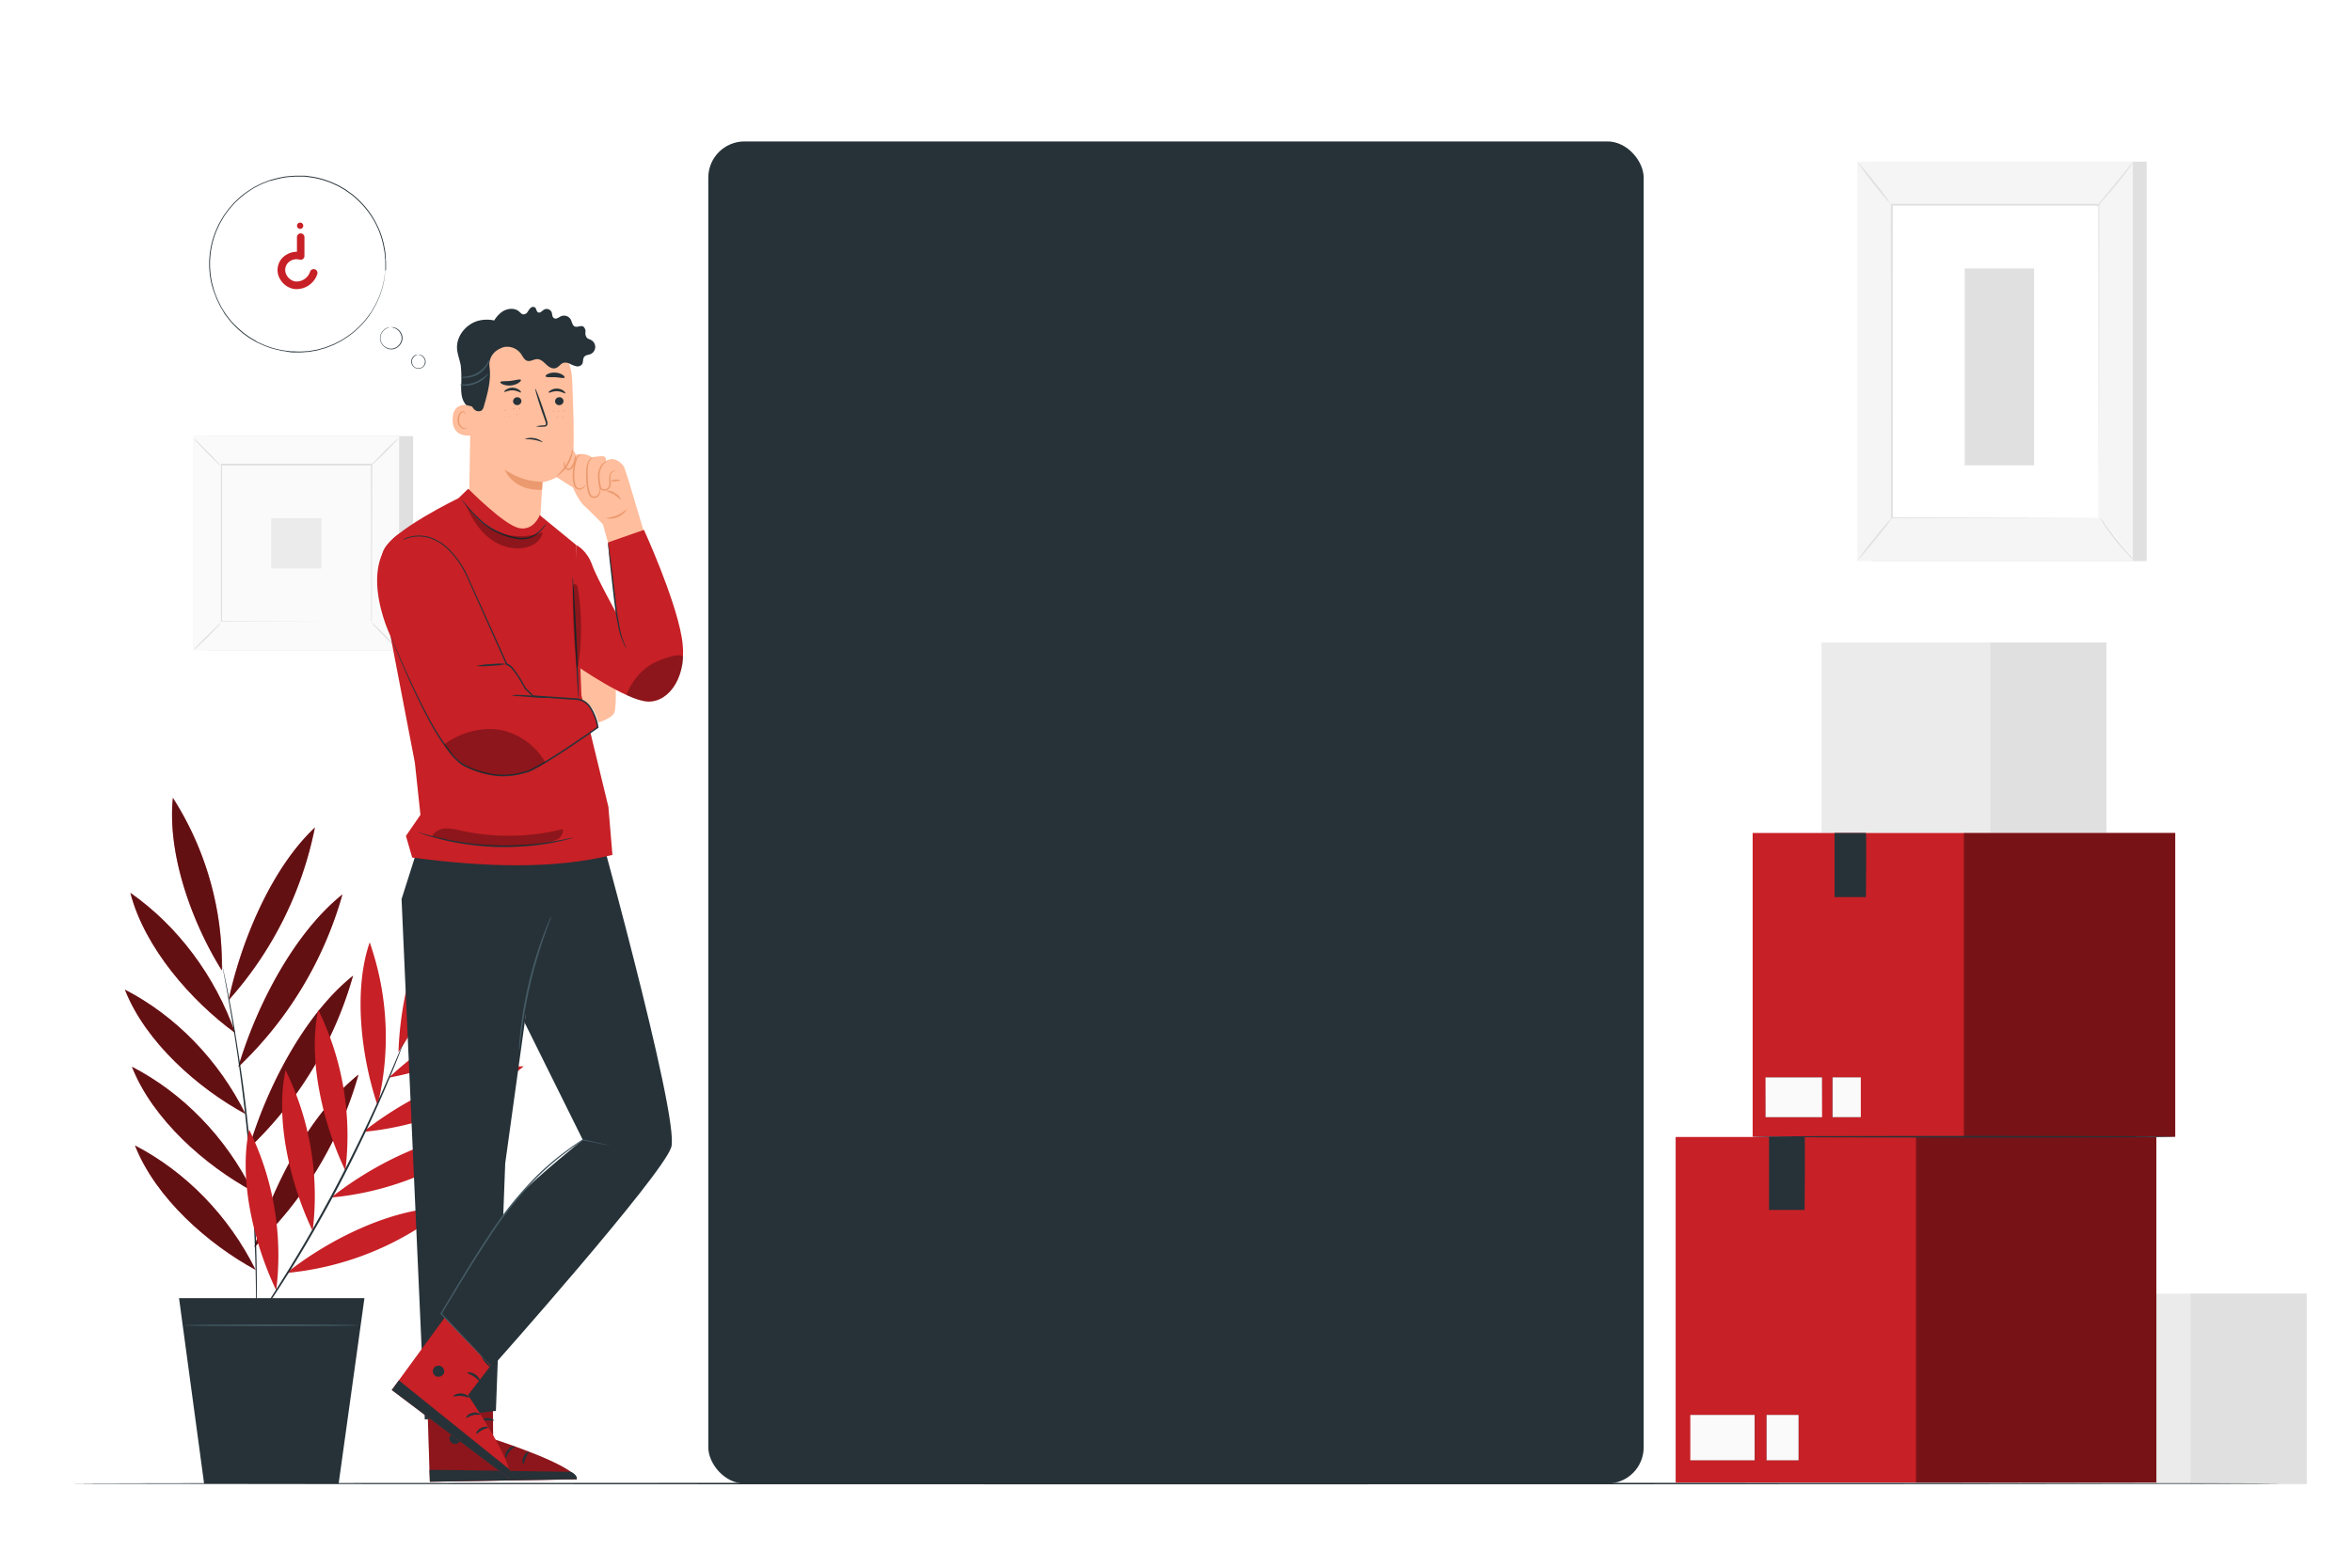 <svg class="animated" id="freepik_stories-catalogue" xmlns="http://www.w3.org/2000/svg" viewBox="0 0 750 500" version="1.1" xmlns:xlink="http://www.w3.org/1999/xlink" xmlns:svgjs="http://svgjs.com/svgjs"><style>svg#freepik_stories-catalogue:not(.animated) .animable {opacity: 0;}svg#freepik_stories-catalogue.animated #freepik--background-complete--inject-46 {animation: 1s 1 forwards cubic-bezier(.36,-0.01,.5,1.38) zoomIn,6s Infinite  linear heartbeat;animation-delay: 0s,1s;}svg#freepik_stories-catalogue.animated #eler8udrnxatf {animation: 1s 1 forwards cubic-bezier(.36,-0.01,.5,1.38) slideLeft;animation-delay: 0s;}svg#freepik_stories-catalogue.animated #ele2dbjfs39 {animation: 1s 1 forwards cubic-bezier(.36,-0.01,.5,1.38) slideLeft;animation-delay: 0.011s;opacity: 0}svg#freepik_stories-catalogue.animated #elxqtfb6dv09j {animation: 1s 1 forwards cubic-bezier(.36,-0.01,.5,1.38) slideLeft;animation-delay: 0.023s;opacity: 0}svg#freepik_stories-catalogue.animated #eldn09awe0w7f {animation: 1s 1 forwards cubic-bezier(.36,-0.01,.5,1.38) slideLeft;animation-delay: 0.034s;opacity: 0}svg#freepik_stories-catalogue.animated #elsio8rst08j {animation: 1s 1 forwards cubic-bezier(.36,-0.01,.5,1.38) slideLeft;animation-delay: 0.045s;opacity: 0}svg#freepik_stories-catalogue.animated #elcep8y0wpvf {animation: 1s 1 forwards cubic-bezier(.36,-0.01,.5,1.38) slideLeft;animation-delay: 0.057s;opacity: 0}svg#freepik_stories-catalogue.animated #el2fbsco59pb3 {animation: 1s 1 forwards cubic-bezier(.36,-0.01,.5,1.38) slideLeft;animation-delay: 0.068s;opacity: 0}svg#freepik_stories-catalogue.animated #elk4yafsa2dy {animation: 1s 1 forwards cubic-bezier(.36,-0.01,.5,1.38) slideLeft;animation-delay: 0.08s;opacity: 0}svg#freepik_stories-catalogue.animated #elt51ka2wu1gq {animation: 1s 1 forwards cubic-bezier(.36,-0.01,.5,1.38) slideLeft;animation-delay: 0.091s;opacity: 0}svg#freepik_stories-catalogue.animated #elimro8grj1sk {animation: 1s 1 forwards cubic-bezier(.36,-0.01,.5,1.38) slideLeft;animation-delay: 0.102s;opacity: 0}svg#freepik_stories-catalogue.animated #ely6ajapu5u4 {animation: 1s 1 forwards cubic-bezier(.36,-0.01,.5,1.38) slideLeft;animation-delay: 0.114s;opacity: 0}svg#freepik_stories-catalogue.animated #elb0ta2szf1um {animation: 1s 1 forwards cubic-bezier(.36,-0.01,.5,1.38) slideLeft;animation-delay: 0.125s;opacity: 0}svg#freepik_stories-catalogue.animated #el3bufpqketnm {animation: 1s 1 forwards cubic-bezier(.36,-0.01,.5,1.38) slideLeft;animation-delay: 0.136s;opacity: 0}svg#freepik_stories-catalogue.animated #elqqcvvxlzz6q {animation: 1s 1 forwards cubic-bezier(.36,-0.01,.5,1.38) slideLeft;animation-delay: 0.148s;opacity: 0}svg#freepik_stories-catalogue.animated #elod4k4hq95kg {animation: 1s 1 forwards cubic-bezier(.36,-0.01,.5,1.38) slideLeft;animation-delay: 0.159s;opacity: 0}svg#freepik_stories-catalogue.animated #el9yu7sj9glps {animation: 1s 1 forwards cubic-bezier(.36,-0.01,.5,1.38) slideLeft;animation-delay: 0.17s;opacity: 0}svg#freepik_stories-catalogue.animated #elb1yhu3b7jz {animation: 1s 1 forwards cubic-bezier(.36,-0.01,.5,1.38) slideLeft;animation-delay: 0.182s;opacity: 0}svg#freepik_stories-catalogue.animated #elx767lgizmo {animation: 1s 1 forwards cubic-bezier(.36,-0.01,.5,1.38) slideLeft;animation-delay: 0.193s;opacity: 0}svg#freepik_stories-catalogue.animated #elax0c9cw8a9t {animation: 1s 1 forwards cubic-bezier(.36,-0.01,.5,1.38) slideLeft;animation-delay: 0.205s;opacity: 0}svg#freepik_stories-catalogue.animated #elprh74yzs78d {animation: 1s 1 forwards cubic-bezier(.36,-0.01,.5,1.38) slideLeft;animation-delay: 0.216s;opacity: 0}svg#freepik_stories-catalogue.animated #elzoxw1h4psoi {animation: 1s 1 forwards cubic-bezier(.36,-0.01,.5,1.38) slideLeft;animation-delay: 0.227s;opacity: 0}svg#freepik_stories-catalogue.animated #elp08bou0op9 {animation: 1s 1 forwards cubic-bezier(.36,-0.01,.5,1.38) slideLeft;animation-delay: 0.239s;opacity: 0}svg#freepik_stories-catalogue.animated #els94whaxok99 {animation: 1s 1 forwards cubic-bezier(.36,-0.01,.5,1.38) slideLeft;animation-delay: 0.25s;opacity: 0}svg#freepik_stories-catalogue.animated #elcwyb28p2tjk {animation: 1s 1 forwards cubic-bezier(.36,-0.01,.5,1.38) slideLeft;animation-delay: 0.261s;opacity: 0}svg#freepik_stories-catalogue.animated #el7oatelr9u0f {animation: 1s 1 forwards cubic-bezier(.36,-0.01,.5,1.38) slideLeft;animation-delay: 0.273s;opacity: 0}svg#freepik_stories-catalogue.animated #elnfygzuw2kje {animation: 1s 1 forwards cubic-bezier(.36,-0.01,.5,1.38) slideLeft;animation-delay: 0.284s;opacity: 0}svg#freepik_stories-catalogue.animated #elf7t8js6162m {animation: 1s 1 forwards cubic-bezier(.36,-0.01,.5,1.38) slideLeft;animation-delay: 0.295s;opacity: 0}svg#freepik_stories-catalogue.animated #el1xh4b5sks55 {animation: 1s 1 forwards cubic-bezier(.36,-0.01,.5,1.38) slideLeft;animation-delay: 0.307s;opacity: 0}svg#freepik_stories-catalogue.animated #el8qhlrsrvpqi {animation: 1s 1 forwards cubic-bezier(.36,-0.01,.5,1.38) slideLeft;animation-delay: 0.318s;opacity: 0}svg#freepik_stories-catalogue.animated #elfeb54grjw5 {animation: 1s 1 forwards cubic-bezier(.36,-0.01,.5,1.38) slideLeft;animation-delay: 0.33s;opacity: 0}svg#freepik_stories-catalogue.animated #elstvgm34ynm {animation: 1s 1 forwards cubic-bezier(.36,-0.01,.5,1.38) slideLeft;animation-delay: 0.341s;opacity: 0}svg#freepik_stories-catalogue.animated #el4p4qbp9lpnw {animation: 1s 1 forwards cubic-bezier(.36,-0.01,.5,1.38) slideLeft;animation-delay: 0.352s;opacity: 0}svg#freepik_stories-catalogue.animated #elh522abznynw {animation: 1s 1 forwards cubic-bezier(.36,-0.01,.5,1.38) slideLeft;animation-delay: 0.364s;opacity: 0}svg#freepik_stories-catalogue.animated #elcck3u378q1s {animation: 1s 1 forwards cubic-bezier(.36,-0.01,.5,1.38) slideLeft;animation-delay: 0.375s;opacity: 0}svg#freepik_stories-catalogue.animated #elwqv2bzbkw7c {animation: 1s 1 forwards cubic-bezier(.36,-0.01,.5,1.38) slideLeft;animation-delay: 0.386s;opacity: 0}svg#freepik_stories-catalogue.animated #eld7mg0cizy6n {animation: 1s 1 forwards cubic-bezier(.36,-0.01,.5,1.38) slideLeft;animation-delay: 0.398s;opacity: 0}svg#freepik_stories-catalogue.animated #elkinujw7hxyc {animation: 1s 1 forwards cubic-bezier(.36,-0.01,.5,1.38) slideLeft;animation-delay: 0.409s;opacity: 0}svg#freepik_stories-catalogue.animated #eltzft9lkck2n {animation: 1s 1 forwards cubic-bezier(.36,-0.01,.5,1.38) slideLeft;animation-delay: 0.42s;opacity: 0}svg#freepik_stories-catalogue.animated #elo40lzpzlsx {animation: 1s 1 forwards cubic-bezier(.36,-0.01,.5,1.38) slideLeft;animation-delay: 0.432s;opacity: 0}svg#freepik_stories-catalogue.animated #elol9kdprtu5 {animation: 1s 1 forwards cubic-bezier(.36,-0.01,.5,1.38) slideLeft;animation-delay: 0.443s;opacity: 0}svg#freepik_stories-catalogue.animated #ele6efqs0puh {animation: 1s 1 forwards cubic-bezier(.36,-0.01,.5,1.38) slideLeft;animation-delay: 0.455s;opacity: 0}svg#freepik_stories-catalogue.animated #eld5md0uxc9e {animation: 1s 1 forwards cubic-bezier(.36,-0.01,.5,1.38) slideLeft;animation-delay: 0.466s;opacity: 0}svg#freepik_stories-catalogue.animated #elro35eo5p9qo {animation: 1s 1 forwards cubic-bezier(.36,-0.01,.5,1.38) slideLeft;animation-delay: 0.477s;opacity: 0}svg#freepik_stories-catalogue.animated #elzgw1cft1f98 {animation: 1s 1 forwards cubic-bezier(.36,-0.01,.5,1.38) slideLeft;animation-delay: 0.489s;opacity: 0}svg#freepik_stories-catalogue.animated #elqsfin355jnf {animation: 1s 1 forwards cubic-bezier(.36,-0.01,.5,1.38) slideLeft;animation-delay: 0.5s;opacity: 0}svg#freepik_stories-catalogue.animated #els4lz9pw8p6e {animation: 1s 1 forwards cubic-bezier(.36,-0.01,.5,1.38) slideLeft;animation-delay: 0.511s;opacity: 0}svg#freepik_stories-catalogue.animated #ele06cdv6elob {animation: 1s 1 forwards cubic-bezier(.36,-0.01,.5,1.38) slideLeft;animation-delay: 0.523s;opacity: 0}svg#freepik_stories-catalogue.animated #elc8aosj1kuq {animation: 1s 1 forwards cubic-bezier(.36,-0.01,.5,1.38) slideLeft;animation-delay: 0.534s;opacity: 0}svg#freepik_stories-catalogue.animated #elsqyz8ppggta {animation: 1s 1 forwards cubic-bezier(.36,-0.01,.5,1.38) slideLeft;animation-delay: 0.545s;opacity: 0}svg#freepik_stories-catalogue.animated #eldou2dyq0jm4 {animation: 1s 1 forwards cubic-bezier(.36,-0.01,.5,1.38) slideLeft;animation-delay: 0.557s;opacity: 0}svg#freepik_stories-catalogue.animated #ely0ainl8lje8 {animation: 1s 1 forwards cubic-bezier(.36,-0.01,.5,1.38) slideLeft;animation-delay: 0.568s;opacity: 0}svg#freepik_stories-catalogue.animated #elyvzw7hy40d {animation: 1s 1 forwards cubic-bezier(.36,-0.01,.5,1.38) slideLeft;animation-delay: 0.58s;opacity: 0}svg#freepik_stories-catalogue.animated #eli3ek30d38b {animation: 1s 1 forwards cubic-bezier(.36,-0.01,.5,1.38) slideLeft;animation-delay: 0.591s;opacity: 0}svg#freepik_stories-catalogue.animated #elftf7bt1vjsi {animation: 1s 1 forwards cubic-bezier(.36,-0.01,.5,1.38) slideLeft;animation-delay: 0.602s;opacity: 0}svg#freepik_stories-catalogue.animated #elip06mkn4t6 {animation: 1s 1 forwards cubic-bezier(.36,-0.01,.5,1.38) slideLeft;animation-delay: 0.614s;opacity: 0}svg#freepik_stories-catalogue.animated #eltr4fbkho17s {animation: 1s 1 forwards cubic-bezier(.36,-0.01,.5,1.38) slideLeft;animation-delay: 0.625s;opacity: 0}svg#freepik_stories-catalogue.animated #elor5jelrcfhp {animation: 1s 1 forwards cubic-bezier(.36,-0.01,.5,1.38) slideLeft;animation-delay: 0.636s;opacity: 0}svg#freepik_stories-catalogue.animated #elg7jwlxc3vpb {animation: 1s 1 forwards cubic-bezier(.36,-0.01,.5,1.38) slideLeft;animation-delay: 0.648s;opacity: 0}svg#freepik_stories-catalogue.animated #el7gmgg3ws155 {animation: 1s 1 forwards cubic-bezier(.36,-0.01,.5,1.38) slideLeft;animation-delay: 0.659s;opacity: 0}svg#freepik_stories-catalogue.animated #elovao2m9pifc {animation: 1s 1 forwards cubic-bezier(.36,-0.01,.5,1.38) slideLeft;animation-delay: 0.67s;opacity: 0}svg#freepik_stories-catalogue.animated #elh4ncyxbcno {animation: 1s 1 forwards cubic-bezier(.36,-0.01,.5,1.38) slideLeft;animation-delay: 0.682s;opacity: 0}svg#freepik_stories-catalogue.animated #elq2a6eh8mc4 {animation: 1s 1 forwards cubic-bezier(.36,-0.01,.5,1.38) slideLeft;animation-delay: 0.693s;opacity: 0}svg#freepik_stories-catalogue.animated #el9i52matweno {animation: 1s 1 forwards cubic-bezier(.36,-0.01,.5,1.38) slideLeft;animation-delay: 0.705s;opacity: 0}svg#freepik_stories-catalogue.animated #elv3po5ba6ljh {animation: 1s 1 forwards cubic-bezier(.36,-0.01,.5,1.38) slideLeft;animation-delay: 0.716s;opacity: 0}svg#freepik_stories-catalogue.animated #el4ndv7yzbqby {animation: 1s 1 forwards cubic-bezier(.36,-0.01,.5,1.38) slideLeft;animation-delay: 0.727s;opacity: 0}svg#freepik_stories-catalogue.animated #elh2f5f53m3x {animation: 1s 1 forwards cubic-bezier(.36,-0.01,.5,1.38) slideLeft;animation-delay: 0.739s;opacity: 0}svg#freepik_stories-catalogue.animated #elymsx0uow9z {animation: 1s 1 forwards cubic-bezier(.36,-0.01,.5,1.38) slideLeft;animation-delay: 0.75s;opacity: 0}svg#freepik_stories-catalogue.animated #ela3117f49l7j {animation: 1s 1 forwards cubic-bezier(.36,-0.01,.5,1.38) slideLeft;animation-delay: 0.761s;opacity: 0}svg#freepik_stories-catalogue.animated #elrc6t3vb5fl {animation: 1s 1 forwards cubic-bezier(.36,-0.01,.5,1.38) slideLeft;animation-delay: 0.773s;opacity: 0}svg#freepik_stories-catalogue.animated #el04ubdqxhcf5b {animation: 1s 1 forwards cubic-bezier(.36,-0.01,.5,1.38) slideLeft;animation-delay: 0.784s;opacity: 0}svg#freepik_stories-catalogue.animated #elggsk8v8886l {animation: 1s 1 forwards cubic-bezier(.36,-0.01,.5,1.38) slideLeft;animation-delay: 0.795s;opacity: 0}svg#freepik_stories-catalogue.animated #elcvvianbaszi {animation: 1s 1 forwards cubic-bezier(.36,-0.01,.5,1.38) slideLeft;animation-delay: 0.807s;opacity: 0}svg#freepik_stories-catalogue.animated #eli4hz42frsu {animation: 1s 1 forwards cubic-bezier(.36,-0.01,.5,1.38) slideLeft;animation-delay: 0.818s;opacity: 0}svg#freepik_stories-catalogue.animated #el3qcdbpk909a {animation: 1s 1 forwards cubic-bezier(.36,-0.01,.5,1.38) slideLeft;animation-delay: 0.83s;opacity: 0}svg#freepik_stories-catalogue.animated #elhkjslgp547 {animation: 1s 1 forwards cubic-bezier(.36,-0.01,.5,1.38) slideLeft;animation-delay: 0.841s;opacity: 0}svg#freepik_stories-catalogue.animated #elozl7iujrpr {animation: 1s 1 forwards cubic-bezier(.36,-0.01,.5,1.38) slideLeft;animation-delay: 0.852s;opacity: 0}svg#freepik_stories-catalogue.animated #el91ez6hbps0s {animation: 1s 1 forwards cubic-bezier(.36,-0.01,.5,1.38) slideLeft;animation-delay: 0.864s;opacity: 0}svg#freepik_stories-catalogue.animated #el4bd9ajxm11t {animation: 1s 1 forwards cubic-bezier(.36,-0.01,.5,1.38) slideLeft;animation-delay: 0.875s;opacity: 0}svg#freepik_stories-catalogue.animated #ely12ngmd8w1 {animation: 1s 1 forwards cubic-bezier(.36,-0.01,.5,1.38) slideLeft;animation-delay: 0.886s;opacity: 0}svg#freepik_stories-catalogue.animated #elvz7pddrjyom {animation: 1s 1 forwards cubic-bezier(.36,-0.01,.5,1.38) slideLeft;animation-delay: 0.898s;opacity: 0}svg#freepik_stories-catalogue.animated #el8a5h8yxifab {animation: 1s 1 forwards cubic-bezier(.36,-0.01,.5,1.38) slideLeft;animation-delay: 0.909s;opacity: 0}svg#freepik_stories-catalogue.animated #el4tvacgm508w {animation: 1s 1 forwards cubic-bezier(.36,-0.01,.5,1.38) slideLeft;animation-delay: 0.92s;opacity: 0}svg#freepik_stories-catalogue.animated #el911mlhovf1 {animation: 1s 1 forwards cubic-bezier(.36,-0.01,.5,1.38) slideLeft;animation-delay: 0.932s;opacity: 0}svg#freepik_stories-catalogue.animated #elz3fq4fuwx6n {animation: 1s 1 forwards cubic-bezier(.36,-0.01,.5,1.38) slideLeft;animation-delay: 0.943s;opacity: 0}svg#freepik_stories-catalogue.animated #eluemuxo51srk {animation: 1s 1 forwards cubic-bezier(.36,-0.01,.5,1.38) slideLeft;animation-delay: 0.955s;opacity: 0}svg#freepik_stories-catalogue.animated #el9czw9xf3kqw {animation: 1s 1 forwards cubic-bezier(.36,-0.01,.5,1.38) slideLeft;animation-delay: 0.966s;opacity: 0}svg#freepik_stories-catalogue.animated #elynmokxfkxd {animation: 1s 1 forwards cubic-bezier(.36,-0.01,.5,1.38) slideLeft;animation-delay: 0.977s;opacity: 0}svg#freepik_stories-catalogue.animated #elaawtdbnzxy {animation: 1s 1 forwards cubic-bezier(.36,-0.01,.5,1.38) slideLeft;animation-delay: 0.989s;opacity: 0}svg#freepik_stories-catalogue.animated #freepik--Device--inject-46 {animation: 1s 1 forwards cubic-bezier(.36,-0.01,.5,1.38) slideLeft,1.5s Infinite  linear shake;animation-delay: 0s,1s;}svg#freepik_stories-catalogue.animated #freepik--Character--inject-46 {animation: 1s 1 forwards cubic-bezier(.36,-0.01,.5,1.38) slideRight,3s Infinite  linear shake;animation-delay: 0s,1s;}svg#freepik_stories-catalogue.animated #freepik--Boxes--inject-46 {animation: 6s Infinite  linear shake;animation-delay: 0s;}svg#freepik_stories-catalogue.animated #freepik--speech-bubble--inject-46 {animation: 1s 1 forwards cubic-bezier(.36,-0.01,.5,1.38) zoomIn,1.5s Infinite  linear floating;animation-delay: 0s,1s;}            @keyframes zoomIn {                0% {                    opacity: 0;                    transform: scale(0.5);                }                100% {                    opacity: 1;                    transform: scale(1);                }            }                    @keyframes heartbeat {                0% {                    transform: scale(1);                }                10% {                    transform: scale(1.1);                }                30% {                    transform: scale(1);                }                40% {                    transform: scale(1);                }                50% {                    transform: scale(1.1);                }                60% {                    transform: scale(1);                }                100% {                    transform: scale(1);                }            }                    @keyframes slideLeft {                0% {                    opacity: 0;                    transform: translateX(-30px);                }                100% {                    opacity: 1;                    transform: translateX(0);                }            }                    @keyframes shake {                10%, 90% {                    transform: translate3d(-1px, 0, 0);                  }                  20%, 80% {                    transform: translate3d(2px, 0, 0);                  }                  30%, 50%, 70% {                    transform: translate3d(-4px, 0, 0);                  }                  40%, 60% {                    transform: translate3d(4px, 0, 0);                  }            }                    @keyframes slideRight {                0% {                    opacity: 0;                    transform: translateX(30px);                }                100% {                    opacity: 1;                    transform: translateX(0);                }            }                    @keyframes floating {                0% {                    opacity: 1;                    transform: translateY(0px);                }                50% {                    transform: translateY(-10px);                }                100% {                    opacity: 1;                    transform: translateY(0px);                }            }        </style><g id="freepik--background-complete--inject-46" class="animable animator-active" style="transform-origin: 398.6px 262.425px;"><rect x="644.73" y="412.61" width="90.8" height="60.68" style="fill: rgb(235, 235, 235); transform-origin: 690.13px 442.95px;" id="eln6cfq6dngxg" class="animable"></rect><rect x="698.58" y="412.61" width="36.96" height="60.68" style="fill: rgb(224, 224, 224); transform-origin: 717.06px 442.95px;" id="el5s0ntwqjfnm" class="animable"></rect><rect x="596.64" y="51.56" width="87.89" height="127.39" style="fill: rgb(224, 224, 224); transform-origin: 640.585px 115.255px;" id="elfpdmlufd9j" class="animable"></rect><rect x="592.24" y="51.56" width="87.89" height="127.39" style="fill: rgb(245, 245, 245); transform-origin: 636.185px 115.255px;" id="el5zr9v34flmc" class="animable"></rect><rect x="603.16" y="65.36" width="66.05" height="99.8" style="fill: rgb(255, 255, 255); transform-origin: 636.185px 115.26px;" id="elrfnm6ts26me" class="animable"></rect><path d="M669.21,165.15s0-.17,0-.49,0-.8,0-1.41c0-1.26,0-3.09,0-5.48,0-4.78,0-11.75,0-20.55,0-17.6-.07-42.52-.11-71.86l.22.22-66,0h0l.24-.24c0,37.64,0,72.35,0,99.79l-.19-.19,48.07.1,13.28.05,3.49,0,1.21,0-1.17,0-3.45,0-13.24.05-48.19.1H603v-.19c0-27.44,0-62.15-.05-99.79v-.24h.25l66,0h.22v.22c0,29.4-.09,54.37-.11,72,0,8.78-.05,15.74-.06,20.51,0,2.36,0,4.18,0,5.43,0,.6,0,1.07,0,1.39S669.21,165.15,669.21,165.15Z" style="fill: rgb(224, 224, 224); transform-origin: 636.185px 115.13px;" id="elu1khlv3y2fp" class="animable"></path><path d="M680.37,51.56a15.19,15.19,0,0,1-1.56,2.28c-1,1.36-2.47,3.22-4.13,5.23s-3.2,3.78-4.34,5.05a15.67,15.67,0,0,1-1.94,2,16.22,16.22,0,0,1,1.68-2.19l4.23-5.14c1.61-1.94,3.05-3.7,4.23-5.13A17.45,17.45,0,0,1,680.37,51.56Z" style="fill: rgb(224, 224, 224); transform-origin: 674.385px 58.84px;" id="el21i020lo8z8" class="animable"></path><path d="M669.54,164.83a82.07,82.07,0,0,0,11.52,14.41" style="fill: rgb(255, 255, 255); transform-origin: 675.3px 172.035px;" id="el3hh8royf8g7" class="animable"></path><path d="M681.06,179.24a14.34,14.34,0,0,1-2-1.83,65,65,0,0,1-8.17-10.22,13.39,13.39,0,0,1-1.34-2.36,17.79,17.79,0,0,1,1.62,2.17c1,1.36,2.33,3.22,3.92,5.21s3.11,3.72,4.22,5A17.76,17.76,0,0,1,681.06,179.24Z" style="fill: rgb(224, 224, 224); transform-origin: 675.305px 172.035px;" id="elu4072l29hn" class="animable"></path><path d="M592.23,178.85q5.74-7.11,11.51-14.21" style="fill: rgb(255, 255, 255); transform-origin: 597.985px 171.745px;" id="elx0ge0z00bc9" class="animable"></path><path d="M603.74,164.64a87.43,87.43,0,0,1-5.57,7.26,89.77,89.77,0,0,1-5.94,6.95,83.89,83.89,0,0,1,5.57-7.25A86.41,86.41,0,0,1,603.74,164.64Z" style="fill: rgb(224, 224, 224); transform-origin: 597.985px 171.745px;" id="elc4t3s134i65" class="animable"></path><path d="M592.24,51.56a82.43,82.43,0,0,1,5.59,6.68,78.66,78.66,0,0,1,5.21,7,80.07,80.07,0,0,1-5.59-6.68A82.23,82.23,0,0,1,592.24,51.56Z" style="fill: rgb(224, 224, 224); transform-origin: 597.64px 58.4px;" id="eloraxuqsgs6l" class="animable"></path><rect x="626.51" y="85.62" width="22.12" height="62.79" style="fill: rgb(224, 224, 224); transform-origin: 637.57px 117.015px;" id="elcnhnybqcf3l" class="animable"></rect><rect x="580.85" y="204.92" width="90.8" height="60.68" style="fill: rgb(235, 235, 235); transform-origin: 626.25px 235.26px;" id="el6nftjtr60he" class="animable"></rect><rect x="634.69" y="204.92" width="36.96" height="60.68" style="fill: rgb(224, 224, 224); transform-origin: 653.17px 235.26px;" id="elu3q8fxkaij8" class="animable"></rect><rect x="66.12" y="139.1" width="65.62" height="68.4" style="fill: rgb(224, 224, 224); transform-origin: 98.93px 173.3px;" id="el0qcfb1fdsvan" class="animable"></rect><rect x="61.68" y="139.1" width="65.62" height="68.4" style="fill: rgb(250, 250, 250); transform-origin: 94.49px 173.3px;" id="elv9hnz01g0eh" class="animable"></rect><path d="M127.32,207.52H61.66V139.08h65.66Zm-65.62,0h65.58V139.12H61.7Z" style="fill: rgb(224, 224, 224); transform-origin: 94.49px 173.3px;" id="el1xqspqo6vr7" class="animable"></path><rect x="70.5" y="148.29" width="47.98" height="50.01" style="fill: rgb(250, 250, 250); transform-origin: 94.49px 173.295px;" id="el92r4qn2smcr" class="animable"></rect><path d="M70.5,198.64A7.87,7.87,0,0,1,69.32,200c-.77.81-1.85,1.91-3,3.1s-2.32,2.24-3.14,3a7.9,7.9,0,0,1-1.38,1.15,7.37,7.37,0,0,1,1.17-1.37c.77-.81,1.85-1.91,3.06-3.1s2.32-2.25,3.14-3A6.88,6.88,0,0,1,70.5,198.64Z" style="fill: rgb(224, 224, 224); transform-origin: 66.15px 202.945px;" id="eldf7qxz0hogd" class="animable"></path><path d="M118.48,198.51a8.28,8.28,0,0,1,1.37,1.19c.81.76,1.91,1.84,3.1,3.05s2.24,2.31,3,3.13a7.71,7.71,0,0,1,1.15,1.39,7.75,7.75,0,0,1-1.37-1.18c-.81-.76-1.91-1.84-3.1-3.05s-2.25-2.33-3-3.15A6.57,6.57,0,0,1,118.48,198.51Z" style="fill: rgb(224, 224, 224); transform-origin: 122.79px 202.89px;" id="el3x74e9cbpfx" class="animable"></path><path d="M118.35,148.43a7.19,7.19,0,0,1,1.18-1.38c.77-.81,1.84-1.9,3-3.09s2.32-2.25,3.13-3a8.12,8.12,0,0,1,1.39-1.16,7.35,7.35,0,0,1-1.18,1.37c-.76.81-1.84,1.91-3,3.1s-2.33,2.26-3.14,3A8.37,8.37,0,0,1,118.35,148.43Z" style="fill: rgb(224, 224, 224); transform-origin: 122.7px 144.115px;" id="elfk4wst5x5nb" class="animable"></path><path d="M70.37,148.55A7.68,7.68,0,0,1,69,147.37c-.81-.77-1.9-1.85-3.09-3.05s-2.25-2.32-3-3.14a6.86,6.86,0,0,1-1.15-1.39A8.33,8.33,0,0,1,63.12,141c.81.77,1.9,1.85,3.09,3.06s2.26,2.32,3,3.14A7.9,7.9,0,0,1,70.37,148.55Z" style="fill: rgb(224, 224, 224); transform-origin: 66.065px 144.17px;" id="elcu3jhxrtq1" class="animable"></path><path d="M118.35,198.3a.87.87,0,0,1,0-.24c0-.17,0-.4,0-.7q0-.93,0-2.7c0-2.36,0-5.81,0-10.19,0-8.76-.06-21.24-.1-36.18l.19.19-47.84,0h0l.21-.22c0,18.36,0,35.53,0,50l-.18-.18,34.64.1,9.74,0,2.57,0h.9l-.22,0h-.64l-2.54,0-9.69,0-34.76.1h-.18v-.19c0-14.48,0-31.65,0-50v-.21h.22l47.84,0h.18v.18c0,15-.07,27.51-.09,36.3,0,4.36,0,7.79,0,10.15,0,1.16,0,2,0,2.66,0,.29,0,.52,0,.68S118.35,198.31,118.35,198.3Z" style="fill: rgb(224, 224, 224); transform-origin: 94.57px 173.09px;" id="elfd00els07do" class="animable"></path><rect x="86.48" y="165.29" width="16.01" height="16.01" style="fill: rgb(235, 235, 235); transform-origin: 94.485px 173.295px;" id="elr3ofrq83akl" class="animable"></rect></g><g id="freepik--Floor--inject-46" class="animable" style="transform-origin: 375px 473.16px;"><path d="M727.5,473.16c0,.14-157.83.26-352.48.26S22.5,473.3,22.5,473.16s157.8-.26,352.52-.26S727.5,473,727.5,473.16Z" style="fill: rgb(38, 50, 56); transform-origin: 375px 473.16px;" id="elvbgjbuukdln" class="animable"></path></g><g id="freepik--Plant--inject-46" class="animable" style="transform-origin: 105.465px 363.815px;"><path d="M81.49,405c-15-8.12-31.88-22.88-38.44-39.65C59.28,373.76,73,387.86,81.49,405" style="fill: rgb(199, 32, 38); transform-origin: 62.27px 385.175px;" id="els3y1yko41qf" class="animable"></path><path d="M80.51,379.88c-15-8.11-31.88-22.88-38.44-39.65C58.3,348.6,72,362.7,80.51,379.88" style="fill: rgb(199, 32, 38); transform-origin: 61.29px 360.055px;" id="elryoq2s71a4a" class="animable"></path><path d="M78.27,355.29c-15-8.11-31.88-22.88-38.44-39.65,16.22,8.37,29.9,22.47,38.44,39.65" style="fill: rgb(199, 32, 38); transform-origin: 59.05px 335.465px;" id="el145falzuihz" class="animable"></path><path d="M75,329.46c-13.93-10.15-28.91-27.15-33.43-44.7,15.1,10.57,27,26.47,33.43,44.7" style="fill: rgb(199, 32, 38); transform-origin: 58.285px 307.11px;" id="elfwg8i757u6n" class="animable"></path><path d="M70.75,309.53c-9.42-15.08-17.46-36.94-15.62-55.06a99.15,99.15,0,0,1,15.62,55.06" style="fill: rgb(199, 32, 38); transform-origin: 62.815px 282px;" id="elqp1fc5jcl1d" class="animable"></path><path d="M72.89,319c4-18.8,13.62-42,27.52-55.07A116.62,116.62,0,0,1,72.89,319" style="fill: rgb(199, 32, 38); transform-origin: 86.65px 291.465px;" id="el6gkucctt8u" class="animable"></path><path d="M76,340.28c5.68-19.23,17.64-42.56,33.19-55a121,121,0,0,1-33.19,55" style="fill: rgb(199, 32, 38); transform-origin: 92.595px 312.78px;" id="el3qwmwktuj6z" class="animable"></path><path d="M79.39,366.19c5.68-19.24,17.64-42.56,33.19-55a121.13,121.13,0,0,1-33.19,55" style="fill: rgb(199, 32, 38); transform-origin: 95.985px 338.69px;" id="elzoi6ct5p1lj" class="animable"></path><path d="M81.11,397.76c5.68-19.24,17.64-42.56,33.19-55a121.13,121.13,0,0,1-33.19,55" style="fill: rgb(199, 32, 38); transform-origin: 97.705px 370.26px;" id="eluedcq09xgnr" class="animable"></path><path d="M70.38,305.73a1.56,1.56,0,0,1,.09.31q.09.36.21.9c.19.85.44,2,.77,3.5.66,3,1.53,7.44,2.51,12.91s2,12,3.07,19.26,2,15.29,2.74,23.73,1.28,16.5,1.63,23.83.48,13.95.49,19.51,0,10-.11,13.15c0,1.51-.08,2.7-.11,3.57,0,.38,0,.68,0,.93a1.2,1.2,0,0,1,0,.31,1.2,1.2,0,0,1,0-.31c0-.25,0-.55,0-.93v-3.58c0-3.1,0-7.59-.08-13.14s-.28-12.15-.63-19.48-.91-15.37-1.67-23.81-1.73-16.43-2.69-23.7-2-13.8-2.94-19.27-1.73-9.89-2.32-12.94c-.27-1.49-.49-2.66-.65-3.51l-.15-.92A1.27,1.27,0,0,1,70.38,305.73Z" style="fill: rgb(38, 50, 56); transform-origin: 76.136px 366.685px;" id="el0tmnxokw4tgk" class="animable"></path><g id="elrkx273ier7"><g style="opacity: 0.5; transform-origin: 77.065px 329.735px;" class="animable"><path d="M81.49,405c-15-8.12-31.88-22.88-38.44-39.65C59.28,373.76,73,387.86,81.49,405" id="elgd8v9cyo3r" class="animable" style="transform-origin: 62.27px 385.175px;"></path><path d="M80.51,379.88c-15-8.11-31.88-22.88-38.44-39.65C58.3,348.6,72,362.7,80.51,379.88" id="el9jqqg5irwed" class="animable" style="transform-origin: 61.29px 360.055px;"></path><path d="M78.27,355.29c-15-8.11-31.88-22.88-38.44-39.65,16.22,8.37,29.9,22.47,38.44,39.65" id="elyo8k4vhuove" class="animable" style="transform-origin: 59.05px 335.465px;"></path><path d="M75,329.46c-13.93-10.15-28.91-27.15-33.43-44.7,15.1,10.57,27,26.47,33.43,44.7" id="elnjwh7sxywcg" class="animable" style="transform-origin: 58.285px 307.11px;"></path><path d="M70.75,309.53c-9.42-15.08-17.46-36.94-15.62-55.06a99.15,99.15,0,0,1,15.62,55.06" id="elz64ph1u18s" class="animable" style="transform-origin: 62.815px 282px;"></path><path d="M72.89,319c4-18.8,13.62-42,27.52-55.07A116.62,116.62,0,0,1,72.89,319" id="el47nex73l3pe" class="animable" style="transform-origin: 86.65px 291.465px;"></path><path d="M76,340.28c5.68-19.23,17.64-42.56,33.19-55a121,121,0,0,1-33.19,55" id="elyq5elcysxz" class="animable" style="transform-origin: 92.595px 312.78px;"></path><path d="M79.39,366.19c5.68-19.24,17.64-42.56,33.19-55a121.13,121.13,0,0,1-33.19,55" id="eltw9xvfiqibk" class="animable" style="transform-origin: 95.985px 338.69px;"></path><path d="M81.11,397.76c5.68-19.24,17.64-42.56,33.19-55a121.13,121.13,0,0,1-33.19,55" id="elur9iwx66z7" class="animable" style="transform-origin: 97.705px 370.26px;"></path></g></g><path d="M88.08,411.53c-7-14.63-12.07-35.2-8.64-51.25a90.86,90.86,0,0,1,8.64,51.25" style="fill: rgb(199, 32, 38); transform-origin: 83.554px 385.905px;" id="el2unnvljjglc" class="animable"></path><path d="M99.7,392.59c-7-14.63-12.07-35.2-8.64-51.26a90.91,90.91,0,0,1,8.64,51.26" style="fill: rgb(199, 32, 38); transform-origin: 95.173px 366.96px;" id="elqyt8lvbpyy" class="animable"></path><path d="M110.12,373.33c-7-14.63-12.07-35.2-8.64-51.26a90.88,90.88,0,0,1,8.64,51.26" style="fill: rgb(199, 32, 38); transform-origin: 105.594px 347.7px;" id="elvqqjju2013h" class="animable"></path><path d="M120.39,352.55c-5.2-15.48-7.8-36.59-2.5-52a91.39,91.39,0,0,1,2.5,52" style="fill: rgb(199, 32, 38); transform-origin: 119.003px 326.55px;" id="elyjdsmf5mn8" class="animable"></path><path d="M127.07,335.54c.51-16.47,5.36-37.11,15.59-49.27a89.31,89.31,0,0,1-15.59,49.27" style="fill: rgb(199, 32, 38); transform-origin: 134.865px 310.905px;" id="elsx0u29rkkb" class="animable"></path><path d="M124,343.71c12.12-11.43,30.54-22.79,47.1-24.27A91.23,91.23,0,0,1,124,343.71" style="fill: rgb(199, 32, 38); transform-origin: 147.55px 331.575px;" id="elh1t19oxysib" class="animable"></path><path d="M115.81,361c13.58-10.76,33.75-20.86,51.19-20.9A95,95,0,0,1,115.81,361" style="fill: rgb(199, 32, 38); transform-origin: 141.405px 350.55px;" id="el27y3entbc9a" class="animable"></path><path d="M105.6,381.94c13.58-10.76,33.75-20.86,51.19-20.9a95,95,0,0,1-51.19,20.9" style="fill: rgb(199, 32, 38); transform-origin: 131.195px 371.49px;" id="elmz4zma0gc6q" class="animable"></path><path d="M91.37,406c13.58-10.76,33.76-20.86,51.2-20.9A95.07,95.07,0,0,1,91.37,406" style="fill: rgb(199, 32, 38); transform-origin: 116.97px 395.55px;" id="elu6awrx3e1r" class="animable"></path><path d="M128.66,332.55a1.07,1.07,0,0,1-.08.28c-.08.2-.17.46-.28.77l-1.14,3c-1,2.57-2.5,6.26-4.44,10.79-3.88,9.06-9.62,21.41-16.75,34.65-3.58,6.62-7.16,12.82-10.52,18.41S88.93,410.93,86.2,415s-5,7.39-6.6,9.63l-1.85,2.57-.5.66a1.36,1.36,0,0,1-.18.21s0-.09.13-.25l.45-.69c.43-.65,1-1.53,1.76-2.64,1.55-2.27,3.75-5.59,6.42-9.72s5.79-9.11,9.14-14.68,6.88-11.8,10.46-18.41c7.12-13.22,12.92-25.53,16.89-34.53,2-4.5,3.56-8.16,4.62-10.71l1.24-2.91.34-.76A1,1,0,0,1,128.66,332.55Z" style="fill: rgb(38, 50, 56); transform-origin: 102.865px 380.31px;" id="el8pks0r4n41q" class="animable"></path><polygon points="107.99 473.16 65.08 473.16 57.09 414.03 116.21 414.03 107.99 473.16" style="fill: rgb(38, 50, 56); transform-origin: 86.65px 443.595px;" id="eljsqpwzu170p" class="animable"></polygon><path d="M114.11,422.69c0,.15-12.41.26-27.72.26s-27.73-.11-27.73-.26,12.42-.26,27.73-.26S114.11,422.55,114.11,422.69Z" style="fill: rgb(69, 90, 100); transform-origin: 86.385px 422.69px;" id="elvadl57o1xt" class="animable"></path></g><g id="freepik--Device--inject-46" class="animable" style="transform-origin: 374.995px 259.135px;"><rect x="225.86" y="45.11" width="298.27" height="428.05" rx="11.55" style="fill: rgb(38, 50, 56); transform-origin: 374.995px 259.135px;" id="eler8udrnxatf" class="animable"></rect><rect x="235.13" y="75.65" width="279.46" height="357.47" style="fill: rgb(255, 255, 255); transform-origin: 374.86px 254.385px;" id="ele2dbjfs39" class="animable"></rect><path d="M386.44,451.65A11.44,11.44,0,1,1,375,440.2,11.44,11.44,0,0,1,386.44,451.65Z" style="fill: rgb(69, 90, 100); transform-origin: 375px 451.64px;" id="elxqtfb6dv09j" class="animable"></path><rect x="330.08" y="57.44" width="89.84" height="4.73" rx="1.22" style="fill: rgb(69, 90, 100); transform-origin: 375px 59.805px;" id="eldn09awe0w7f" class="animable"></rect><rect x="256.24" y="133.11" width="71.93" height="71.93" rx="4.6" style="fill: rgb(199, 32, 38); transform-origin: 292.205px 169.075px;" id="elsio8rst08j" class="animable"></rect><rect x="277.44" y="157.62" width="29.4" height="15.68" rx="2.54" style="fill: rgb(250, 250, 250); transform-origin: 292.14px 165.46px;" id="elcep8y0wpvf" class="animable"></rect><rect x="271.03" y="164.42" width="42.34" height="15.04" rx="1.04" style="fill: rgb(250, 250, 250); transform-origin: 292.2px 171.94px;" id="el2fbsco59pb3" class="animable"></rect><path d="M306.84,164.42a32.08,32.08,0,0,1,.31,5.23v.3h-.31c-3.6.09-8.85.15-14.7.15s-11.1-.06-14.7-.15h-.31v-.3a32.08,32.08,0,0,1,.31-5.23,30.72,30.72,0,0,1,.31,5.23l-.31-.31c3.6-.09,8.85-.15,14.7-.15s11.1.06,14.7.15l-.31.31A30.72,30.72,0,0,1,306.84,164.42Z" style="fill: rgb(38, 50, 56); transform-origin: 292.14px 167.26px;" id="elk4yafsa2dy" class="animable"></path><path d="M277.3,179.33c-.26,0-.46-3.26-.46-7.28s.2-7.27.46-7.27.45,3.25.45,7.27S277.55,179.33,277.3,179.33Z" style="fill: rgb(38, 50, 56); transform-origin: 277.295px 172.055px;" id="elt51ka2wu1gq" class="animable"></path><path d="M306.87,179.46c-.26,0-.46-3.14-.46-7s.2-7,.46-7,.45,3.14.45,7S307.12,179.46,306.87,179.46Z" style="fill: rgb(38, 50, 56); transform-origin: 306.865px 172.46px;" id="elimro8grj1sk" class="animable"></path><rect x="337.61" y="133.11" width="71.93" height="71.93" rx="4.6" style="fill: rgb(224, 224, 224); transform-origin: 373.575px 169.075px;" id="ely6ajapu5u4" class="animable"></rect><rect x="358.82" y="157.62" width="29.4" height="15.68" rx="2.54" style="fill: rgb(199, 32, 38); transform-origin: 373.52px 165.46px;" id="elb0ta2szf1um" class="animable"></rect><rect x="352.41" y="164.42" width="42.34" height="15.04" rx="1.04" style="fill: rgb(199, 32, 38); transform-origin: 373.58px 171.94px;" id="el3bufpqketnm" class="animable"></rect><path d="M388.22,164.42a33,33,0,0,1,.3,5.23v.3h-.31c-3.6.09-8.86.15-14.7.15s-11.11-.06-14.7-.15h-.32v-.3a30.72,30.72,0,0,1,.31-5.23,30.72,30.72,0,0,1,.31,5.23l-.31-.31c3.59-.09,8.85-.15,14.7-.15s11.1.06,14.7.15l-.31.31A30.72,30.72,0,0,1,388.22,164.42Z" style="fill: rgb(38, 50, 56); transform-origin: 373.504px 167.26px;" id="elqqcvvxlzz6q" class="animable"></path><path d="M358.67,179.33c-.25,0-.46-3.26-.46-7.28s.21-7.27.46-7.27.46,3.25.46,7.27S358.93,179.33,358.67,179.33Z" style="fill: rgb(38, 50, 56); transform-origin: 358.67px 172.055px;" id="elod4k4hq95kg" class="animable"></path><path d="M388.24,179.46c-.25,0-.45-3.14-.45-7s.2-7,.45-7,.46,3.14.46,7S388.5,179.46,388.24,179.46Z" style="fill: rgb(38, 50, 56); transform-origin: 388.245px 172.46px;" id="el9yu7sj9glps" class="animable"></path><rect x="418.99" y="133.11" width="71.93" height="71.93" rx="4.6" style="fill: rgb(224, 224, 224); transform-origin: 454.955px 169.075px;" id="elb1yhu3b7jz" class="animable"></rect><rect x="440.2" y="157.62" width="29.4" height="15.68" rx="2.54" style="fill: rgb(69, 90, 100); transform-origin: 454.9px 165.46px;" id="elx767lgizmo" class="animable"></rect><rect x="433.79" y="164.42" width="42.34" height="15.04" rx="1.04" style="fill: rgb(69, 90, 100); transform-origin: 454.96px 171.94px;" id="elax0c9cw8a9t" class="animable"></rect><path d="M469.59,164.42a30.72,30.72,0,0,1,.31,5.23v.3h-.32c-3.59.09-8.85.15-14.69.15s-11.11-.06-14.7-.15h-.32v-.3a30.72,30.72,0,0,1,.31-5.23,32.08,32.08,0,0,1,.31,5.23l-.31-.31c3.59-.09,8.85-.15,14.7-.15s11.1.06,14.69.15l-.31.31A32.08,32.08,0,0,1,469.59,164.42Z" style="fill: rgb(38, 50, 56); transform-origin: 454.885px 167.26px;" id="elprh74yzs78d" class="animable"></path><path d="M440.05,179.33c-.25,0-.46-3.26-.46-7.28s.21-7.27.46-7.27.46,3.25.46,7.27S440.3,179.33,440.05,179.33Z" style="fill: rgb(38, 50, 56); transform-origin: 440.05px 172.055px;" id="elzoxw1h4psoi" class="animable"></path><path d="M469.62,179.46c-.25,0-.46-3.14-.46-7s.21-7,.46-7,.46,3.14.46,7S469.88,179.46,469.62,179.46Z" style="fill: rgb(38, 50, 56); transform-origin: 469.62px 172.46px;" id="elp08bou0op9" class="animable"></path><rect x="256.24" y="223.61" width="71.93" height="71.93" rx="4.6" style="fill: rgb(224, 224, 224); transform-origin: 292.205px 259.575px;" id="els94whaxok99" class="animable"></rect><path d="M277.2,258.32,280.55,270l23,.09,3.67-11.18a9.89,9.89,0,0,0-3.95-.46L302.87,246a1.7,1.7,0,0,0-2.38-1.52l-2.24,1-13,0-1.49-.75a1.68,1.68,0,0,0-2.44,1.51l0,12.29A9.86,9.86,0,0,0,277.2,258.32Z" style="fill: rgb(199, 32, 38); transform-origin: 292.21px 257.214px;" id="elcwyb28p2tjk" class="animable"></path><g id="el7oatelr9u0f"><rect x="280.5" y="270.01" width="1.21" height="10.63" style="fill: rgb(38, 50, 56); transform-origin: 281.105px 275.325px; transform: rotate(0.24deg);" class="animable"></rect></g><g id="elnfygzuw2kje"><rect x="284.78" y="270.03" width="1.21" height="5.43" style="fill: rgb(38, 50, 56); transform-origin: 285.385px 272.745px; transform: rotate(0.24deg);" class="animable"></rect></g><g id="elf7t8js6162m"><rect x="296.96" y="270.08" width="1.21" height="5.43" style="fill: rgb(38, 50, 56); transform-origin: 297.565px 272.795px; transform: rotate(0.24deg);" class="animable"></rect></g><g id="el1xh4b5sks55"><rect x="302.32" y="270.1" width="1.21" height="10.63" style="fill: rgb(38, 50, 56); transform-origin: 302.925px 275.415px; transform: rotate(0.24deg);" class="animable"></rect></g><path d="M285.42,263.27c-.09,0-.15-4-.13-8.89s.12-8.89.21-8.89.15,4,.13,8.89S285.51,263.27,285.42,263.27Z" style="fill: rgb(38, 50, 56); transform-origin: 285.46px 254.38px;" id="el8qhlrsrvpqi" class="animable"></path><path d="M298.4,263.33c-.09,0-.15-4-.13-8.89s.12-8.89.21-8.89.15,4,.13,8.89S298.5,263.33,298.4,263.33Z" style="fill: rgb(38, 50, 56); transform-origin: 298.44px 254.44px;" id="elfeb54grjw5" class="animable"></path><path d="M303.25,258.46a2.88,2.88,0,0,1-.59.18l-.33.08-.37.14-.44.16-.46.25a4.79,4.79,0,0,0-1.82,1.84,5.75,5.75,0,0,0-.64,3.24v.17h-6.3l-6.89-.05h-.14v-.14a6.33,6.33,0,0,0-.8-3A6.7,6.7,0,0,0,283,259.5a9.13,9.13,0,0,0-1.79-1.13,2.57,2.57,0,0,1,.54.18,5.89,5.89,0,0,1,1.36.82,6.66,6.66,0,0,1,1.61,1.87,6.33,6.33,0,0,1,.88,3.07l-.15-.14h6.89l6.14,0-.15.17A6,6,0,0,1,299,261a4.87,4.87,0,0,1,2-1.87l.48-.23.45-.15.39-.13.33-.06A3.53,3.53,0,0,1,303.25,258.46Z" style="fill: rgb(38, 50, 56); transform-origin: 292.23px 261.445px;" id="elstvgm34ynm" class="animable"></path><path d="M285.17,264.39c0,.05-.43.13-1.07.42a5.54,5.54,0,0,0-2.1,1.66,5.67,5.67,0,0,0-1,2.48,10.75,10.75,0,0,1-.12,1.14,2.43,2.43,0,0,1-.11-1.17,5.16,5.16,0,0,1,1-2.65,5.1,5.1,0,0,1,2.29-1.68A2.3,2.3,0,0,1,285.17,264.39Z" style="fill: rgb(38, 50, 56); transform-origin: 282.956px 267.237px;" id="el4p4qbp9lpnw" class="animable"></path><path d="M303.3,270.35c-.05,0-.06-.49-.25-1.25a6.53,6.53,0,0,0-1.36-2.66,6.62,6.62,0,0,0-2.41-1.75c-.72-.3-1.2-.38-1.19-.43a2.67,2.67,0,0,1,1.27.22,5.9,5.9,0,0,1,3.92,4.57A2.69,2.69,0,0,1,303.3,270.35Z" style="fill: rgb(38, 50, 56); transform-origin: 300.73px 267.302px;" id="elh522abznynw" class="animable"></path><rect x="337.61" y="223.61" width="71.93" height="71.93" rx="4.6" style="fill: rgb(224, 224, 224); transform-origin: 373.575px 259.575px;" id="elcck3u378q1s" class="animable"></rect><rect x="418.99" y="223.61" width="71.93" height="71.93" rx="4.6" style="fill: rgb(199, 32, 38); transform-origin: 454.955px 259.575px;" id="elwqv2bzbkw7c" class="animable"></rect><rect x="256.24" y="314.11" width="71.93" height="71.93" rx="4.6" style="fill: rgb(199, 32, 38); transform-origin: 292.205px 350.075px;" id="eld7mg0cizy6n" class="animable"></rect><rect x="337.61" y="314.11" width="71.93" height="71.93" rx="4.6" style="fill: rgb(224, 224, 224); transform-origin: 373.575px 350.075px;" id="elkinujw7hxyc" class="animable"></rect><rect x="418.99" y="314.11" width="71.93" height="71.93" rx="4.6" style="fill: rgb(224, 224, 224); transform-origin: 454.955px 350.075px;" id="eltzft9lkck2n" class="animable"></rect><circle cx="364.59" cy="407.2" r="2.58" style="fill: rgb(38, 50, 56); transform-origin: 364.59px 407.2px;" id="elo40lzpzlsx" class="animable"></circle><path d="M377.58,407.2a2.58,2.58,0,1,1-2.58-2.59A2.58,2.58,0,0,1,377.58,407.2Z" style="fill: rgb(38, 50, 56); transform-origin: 375px 407.19px;" id="elol9kdprtu5" class="animable"></path><path d="M388,407.2a2.59,2.59,0,1,1-2.58-2.59A2.59,2.59,0,0,1,388,407.2Z" style="fill: rgb(38, 50, 56); transform-origin: 385.41px 407.2px;" id="ele6efqs0puh" class="animable"></path><path d="M272.75,105.6H259.59a.5.5,0,0,1-.5-.5.5.5,0,0,1,.5-.5h13.16a.5.5,0,0,1,.5.5A.5.5,0,0,1,272.75,105.6Z" style="fill: rgb(38, 50, 56); transform-origin: 266.17px 105.1px;" id="eld5md0uxc9e" class="animable"></path><path d="M264.7,109.81a.52.52,0,0,1-.29-.09l-5.91-4.21a.49.49,0,0,1-.22-.41.55.55,0,0,1,.22-.41l6.09-4.15a.5.5,0,1,1,.56.82l-5.49,3.75L265,108.9a.5.5,0,0,1-.29.91Z" style="fill: rgb(38, 50, 56); transform-origin: 261.849px 105.113px;" id="elro35eo5p9qo" class="animable"></path><path d="M485.31,105.65H472.15a.5.5,0,0,1-.5-.5.5.5,0,0,1,.5-.5h13.16a.5.5,0,0,1,.5.5A.5.5,0,0,1,485.31,105.65Z" style="fill: rgb(38, 50, 56); transform-origin: 478.73px 105.15px;" id="elzgw1cft1f98" class="animable"></path><path d="M480,109.81a.52.52,0,0,1-.42-.22.51.51,0,0,1,.13-.69l5.5-3.76-5.33-3.78a.51.51,0,0,1-.12-.7.5.5,0,0,1,.7-.12l5.91,4.21a.45.45,0,0,1,.21.41.52.52,0,0,1-.21.41l-6.09,4.15A.51.51,0,0,1,480,109.81Z" style="fill: rgb(38, 50, 56); transform-origin: 483.04px 105.128px;" id="elqsfin355jnf" class="animable"></path><g id="els4lz9pw8p6e"><rect x="279.3" y="342.73" width="29.67" height="19.82" rx="2.39" style="fill: rgb(224, 224, 224); transform-origin: 294.135px 352.64px; transform: rotate(-0.1deg);" class="animable"></rect></g><path d="M300.89,346.38a1.83,1.83,0,0,1,0-.38q0-.44.06-1.08a24.28,24.28,0,0,0,0-4,8.93,8.93,0,0,0-2.27-5.24,5.89,5.89,0,0,0-2.93-1.63,16.42,16.42,0,0,0-3.69-.31c-2.52,0-5,.52-6.72,1.92a6.5,6.5,0,0,0-1.84,2.45,9.29,9.29,0,0,0-.69,2.61,19.77,19.77,0,0,0,0,4q.06.66.09,1.08c0,.25,0,.38,0,.38a1.54,1.54,0,0,1-.08-.37c0-.24-.09-.61-.15-1.07a18,18,0,0,1-.12-4,9.56,9.56,0,0,1,.68-2.7,6.66,6.66,0,0,1,1.89-2.58,8.28,8.28,0,0,1,3.17-1.57,15.55,15.55,0,0,1,3.76-.45,16.75,16.75,0,0,1,3.77.32,6.17,6.17,0,0,1,3.08,1.74,9.08,9.08,0,0,1,2.29,5.44,20.57,20.57,0,0,1-.08,4c0,.47-.09.83-.12,1.07A2.41,2.41,0,0,1,300.89,346.38Z" style="fill: rgb(38, 50, 56); transform-origin: 291.871px 339.907px;" id="ele06cdv6elob" class="animable"></path><g id="elc8aosj1kuq"><rect x="275.55" y="342.63" width="29.67" height="19.82" rx="2.39" style="fill: rgb(250, 250, 250); transform-origin: 290.385px 352.54px; transform: rotate(-0.1deg);" class="animable"></rect></g><path d="M302.85,362.43a3.18,3.18,0,0,0,.93-.23,2.28,2.28,0,0,0,.89-.7,2.31,2.31,0,0,0,.5-1.44c0-2.42,0-5.89-.07-10.17,0-1.07,0-2.2,0-3.37,0-.58,0-1.2,0-1.77a2.26,2.26,0,0,0-.82-1.5,2.39,2.39,0,0,0-1.72-.49h-2l-4.15,0-18.46,0a2.22,2.22,0,0,0-1.89,1.07,2.09,2.09,0,0,0-.32,1.06c0,.4,0,.79,0,1.19,0,1.6,0,3.17,0,4.71v8.91a3,3,0,0,0,.11,1,2.38,2.38,0,0,0,.48.83,2.22,2.22,0,0,0,1.71.73H289l10.16,0,2.77,0h.72l.24,0-.24,0-.72,0-2.76,0-10.17.08-7,0H278a2.54,2.54,0,0,1-1.95-.82,2.45,2.45,0,0,1-.55-.95,3.16,3.16,0,0,1-.13-1.09c0-2.84,0-5.82,0-8.91,0-1.54,0-3.11,0-4.71,0-.4,0-.79,0-1.21a2.49,2.49,0,0,1,.37-1.22,2.57,2.57,0,0,1,2.19-1.23l18.46,0h6.13a2.66,2.66,0,0,1,1.9.57,2.49,2.49,0,0,1,.91,1.69c0,.63,0,1.21,0,1.8,0,1.17,0,2.3,0,3.37,0,4.28,0,7.75,0,10.17a2.46,2.46,0,0,1-.55,1.51,2.42,2.42,0,0,1-.95.7A1.89,1.89,0,0,1,302.85,362.43Z" style="fill: rgb(38, 50, 56); transform-origin: 290.348px 352.31px;" id="elsqyz8ppggta" class="animable"></path><g id="eldou2dyq0jm4"><rect x="360.02" y="342.73" width="29.67" height="19.82" rx="2.39" style="fill: rgb(199, 32, 38); transform-origin: 374.855px 352.64px; transform: rotate(-0.1deg);" class="animable"></rect></g><path d="M381.61,346.38a1.83,1.83,0,0,1,0-.38q0-.44.06-1.08a24.28,24.28,0,0,0,0-4,8.93,8.93,0,0,0-2.27-5.24,5.89,5.89,0,0,0-2.93-1.63,16.42,16.42,0,0,0-3.69-.31c-2.52,0-5,.52-6.72,1.92a6.5,6.5,0,0,0-1.84,2.45,9.29,9.29,0,0,0-.69,2.61,19.77,19.77,0,0,0,0,4q.06.66.09,1.08c0,.25,0,.38,0,.38a1.54,1.54,0,0,1-.08-.37c0-.24-.09-.61-.15-1.07a18,18,0,0,1-.12-4,9.56,9.56,0,0,1,.68-2.7,6.66,6.66,0,0,1,1.89-2.58,8.28,8.28,0,0,1,3.17-1.57,15.55,15.55,0,0,1,3.76-.45,16.75,16.75,0,0,1,3.77.32,6.17,6.17,0,0,1,3.08,1.74,9.08,9.08,0,0,1,2.29,5.44,20.57,20.57,0,0,1-.08,4c0,.47-.09.83-.12,1.07A1.49,1.49,0,0,1,381.61,346.38Z" style="fill: rgb(38, 50, 56); transform-origin: 372.591px 339.907px;" id="ely0ainl8lje8" class="animable"></path><g id="elyvzw7hy40d"><rect x="356.27" y="342.63" width="29.67" height="19.82" rx="2.39" style="fill: rgb(199, 32, 38); transform-origin: 371.105px 352.54px; transform: rotate(-0.1deg);" class="animable"></rect></g><path d="M383.57,362.43a3.18,3.18,0,0,0,.93-.23,2.28,2.28,0,0,0,.89-.7,2.31,2.31,0,0,0,.5-1.44c0-2.42,0-5.89-.07-10.17,0-1.07,0-2.2,0-3.37,0-.58,0-1.2,0-1.77a2.26,2.26,0,0,0-.82-1.5,2.39,2.39,0,0,0-1.72-.49h-2l-4.15,0-18.46,0a2.22,2.22,0,0,0-1.89,1.07,2.09,2.09,0,0,0-.32,1.06c0,.4,0,.79,0,1.19,0,1.6,0,3.17,0,4.71v8.91a3,3,0,0,0,.11,1,2.38,2.38,0,0,0,.48.83,2.23,2.23,0,0,0,1.72.73h10.93l10.17,0,2.76,0h.72l.24,0-.24,0-.72,0-2.76,0-10.17.08-7,0h-3.91a2.54,2.54,0,0,1-1.95-.82,2.45,2.45,0,0,1-.55-.95,3.15,3.15,0,0,1-.12-1.09c0-2.84,0-5.82,0-8.91,0-1.54,0-3.11,0-4.71,0-.4,0-.79,0-1.21a2.49,2.49,0,0,1,.37-1.22,2.57,2.57,0,0,1,2.19-1.23l18.46,0h6.13a2.66,2.66,0,0,1,1.9.57,2.54,2.54,0,0,1,.92,1.69c0,.63,0,1.21,0,1.8,0,1.17,0,2.3,0,3.37,0,4.28,0,7.75,0,10.17a2.41,2.41,0,0,1-1.5,2.21A1.89,1.89,0,0,1,383.57,362.43Z" style="fill: rgb(38, 50, 56); transform-origin: 371.152px 352.31px;" id="eli3ek30d38b" class="animable"></path><g id="elftf7bt1vjsi"><rect x="443.94" y="342.73" width="29.67" height="19.82" rx="2.39" style="fill: rgb(69, 90, 100); transform-origin: 458.775px 352.64px; transform: rotate(-0.1deg);" class="animable"></rect></g><path d="M465.53,346.38a1.83,1.83,0,0,1,0-.38q0-.44.06-1.08a24.28,24.28,0,0,0,0-4,9,9,0,0,0-2.27-5.24,5.89,5.89,0,0,0-2.93-1.63,16.47,16.47,0,0,0-3.69-.31c-2.53,0-5,.52-6.73,1.92a6.58,6.58,0,0,0-1.83,2.45,9.29,9.29,0,0,0-.69,2.61,19.77,19.77,0,0,0,0,4q.06.66.09,1.08a1.56,1.56,0,0,1,0,.38,1.54,1.54,0,0,1-.08-.37c0-.24-.09-.61-.15-1.07a18,18,0,0,1-.12-4,9.23,9.23,0,0,1,.68-2.7,6.56,6.56,0,0,1,1.89-2.58,8.28,8.28,0,0,1,3.17-1.57,15.43,15.43,0,0,1,3.76-.45,16.75,16.75,0,0,1,3.77.32,6.21,6.21,0,0,1,3.08,1.74,9,9,0,0,1,2.28,5.44,19.93,19.93,0,0,1-.07,4c0,.47-.09.83-.12,1.07A2.41,2.41,0,0,1,465.53,346.38Z" style="fill: rgb(38, 50, 56); transform-origin: 456.51px 339.907px;" id="elip06mkn4t6" class="animable"></path><g id="eltr4fbkho17s"><rect x="440.19" y="342.63" width="29.67" height="19.82" rx="2.39" style="fill: rgb(69, 90, 100); transform-origin: 455.025px 352.54px; transform: rotate(-0.1deg);" class="animable"></rect></g><path d="M467.49,362.43a3.18,3.18,0,0,0,.93-.23,2.28,2.28,0,0,0,.89-.7,2.31,2.31,0,0,0,.5-1.44c0-2.42,0-5.89-.07-10.17,0-1.07,0-2.2,0-3.37,0-.58,0-1.2,0-1.77a2.24,2.24,0,0,0-.83-1.5,2.35,2.35,0,0,0-1.71-.49h-2l-4.15,0-18.46,0a2.22,2.22,0,0,0-1.89,1.07,2.09,2.09,0,0,0-.32,1.06c0,.4,0,.79,0,1.19,0,1.6,0,3.17,0,4.71v8.91a3,3,0,0,0,.11,1,2.23,2.23,0,0,0,.48.83,2.21,2.21,0,0,0,1.71.73H453.6l10.16,0,2.77,0h.72l.24,0-.24,0-.72,0-2.77,0-10.16.08-7,0h-3.92a2.53,2.53,0,0,1-1.94-.82,2.6,2.6,0,0,1-.56-.95,3.41,3.41,0,0,1-.12-1.09c0-2.84,0-5.82,0-8.91,0-1.54,0-3.11,0-4.71,0-.4,0-.79,0-1.21a2.49,2.49,0,0,1,.37-1.22,2.56,2.56,0,0,1,2.18-1.23l18.47,0h6.13a2.66,2.66,0,0,1,1.9.57,2.49,2.49,0,0,1,.91,1.69c0,.63,0,1.21,0,1.8,0,1.17,0,2.3,0,3.37,0,4.28,0,7.75,0,10.17a2.46,2.46,0,0,1-.55,1.51,2.42,2.42,0,0,1-.95.7A1.89,1.89,0,0,1,467.49,362.43Z" style="fill: rgb(38, 50, 56); transform-origin: 455.038px 352.31px;" id="elor5jelrcfhp" class="animable"></path><path d="M360,260.28,363.35,272l23,.1L390,260.88a9.77,9.77,0,0,0-3.95-.45L385.67,248a1.71,1.71,0,0,0-2.38-1.52l-2.24,1-13-.06-1.49-.75a1.68,1.68,0,0,0-2.44,1.51l0,12.3A9.71,9.71,0,0,0,360,260.28Z" style="fill: rgb(69, 90, 100); transform-origin: 375px 259.221px;" id="elg7jwlxc3vpb" class="animable"></path><g id="el7gmgg3ws155"><rect x="363.3" y="271.98" width="1.21" height="10.63" style="fill: rgb(38, 50, 56); transform-origin: 363.905px 277.295px; transform: rotate(0.24deg);" class="animable"></rect></g><g id="elovao2m9pifc"><rect x="367.58" y="271.99" width="1.21" height="5.43" style="fill: rgb(38, 50, 56); transform-origin: 368.185px 274.705px; transform: rotate(0.24deg);" class="animable"></rect></g><g id="elh4ncyxbcno"><rect x="379.76" y="272.04" width="1.21" height="5.43" style="fill: rgb(38, 50, 56); transform-origin: 380.365px 274.755px; transform: rotate(0.24deg);" class="animable"></rect></g><g id="elq2a6eh8mc4"><rect x="385.12" y="272.07" width="1.21" height="10.63" style="fill: rgb(38, 50, 56); transform-origin: 385.725px 277.385px; transform: rotate(0.24deg);" class="animable"></rect></g><path d="M368.22,265.24c-.09,0-.15-4-.13-8.89s.11-8.89.21-8.89.14,4,.12,8.89S368.31,265.24,368.22,265.24Z" style="fill: rgb(38, 50, 56); transform-origin: 368.256px 256.35px;" id="el9i52matweno" class="animable"></path><path d="M381.2,265.29c-.09,0-.15-4-.13-8.89s.11-8.89.21-8.89.15,4,.12,8.89S381.29,265.29,381.2,265.29Z" style="fill: rgb(38, 50, 56); transform-origin: 381.237px 256.4px;" id="elv3po5ba6ljh" class="animable"></path><path d="M386.05,260.43a5.06,5.06,0,0,1-.6.17l-.32.08-.38.15-.43.16-.46.25a4.69,4.69,0,0,0-1.82,1.83,5.78,5.78,0,0,0-.64,3.25v.16h-6.3l-6.89,0h-.14v-.14a6.24,6.24,0,0,0-.79-3,6.64,6.64,0,0,0-1.51-1.85,9.13,9.13,0,0,0-1.79-1.13,2.66,2.66,0,0,1,.53.17,6.07,6.07,0,0,1,1.37.82,6.71,6.71,0,0,1,1.61,1.88,6.44,6.44,0,0,1,.88,3.07l-.15-.15h6.89l6.14,0-.15.17a6,6,0,0,1,.72-3.4,4.85,4.85,0,0,1,1.95-1.87l.49-.24.45-.15.39-.12.33-.06A2.61,2.61,0,0,1,386.05,260.43Z" style="fill: rgb(38, 50, 56); transform-origin: 375.015px 263.42px;" id="el4ndv7yzbqby" class="animable"></path><path d="M368,266.35c0,.06-.43.14-1.07.43a5.37,5.37,0,0,0-3.14,4.14,11.19,11.19,0,0,1-.12,1.14,2.5,2.5,0,0,1-.11-1.17,5,5,0,0,1,1-2.65,5.13,5.13,0,0,1,2.28-1.68A2.44,2.44,0,0,1,368,266.35Z" style="fill: rgb(38, 50, 56); transform-origin: 365.767px 269.202px;" id="elh2f5f53m3x" class="animable"></path><path d="M386.1,272.31c-.05,0-.06-.49-.25-1.24a6.47,6.47,0,0,0-1.36-2.66,6.57,6.57,0,0,0-2.42-1.75c-.71-.3-1.2-.39-1.19-.44a2.7,2.7,0,0,1,1.28.22,5.94,5.94,0,0,1,3.92,4.58A2.64,2.64,0,0,1,386.1,272.31Z" style="fill: rgb(38, 50, 56); transform-origin: 383.525px 269.261px;" id="elymsx0uow9z" class="animable"></path><path d="M441.64,257.21,445,268.9l23,.1,3.67-11.19a9.89,9.89,0,0,0-3.95-.46l-.37-12.42a1.71,1.71,0,0,0-2.39-1.52l-2.24,1-12.95-.05-1.49-.75a1.68,1.68,0,0,0-2.45,1.51l0,12.29A9.86,9.86,0,0,0,441.64,257.21Z" style="fill: rgb(250, 250, 250); transform-origin: 456.655px 256.134px;" id="ela3117f49l7j" class="animable"></path><g id="elrc6t3vb5fl"><rect x="444.94" y="268.9" width="1.21" height="10.63" style="fill: rgb(38, 50, 56); transform-origin: 445.545px 274.215px; transform: rotate(0.24deg);" class="animable"></rect></g><g id="el04ubdqxhcf5b"><rect x="449.22" y="268.92" width="1.21" height="5.43" style="fill: rgb(38, 50, 56); transform-origin: 449.825px 271.635px; transform: rotate(0.24deg);" class="animable"></rect></g><g id="elggsk8v8886l"><rect x="461.4" y="268.97" width="1.21" height="5.43" style="fill: rgb(38, 50, 56); transform-origin: 462.005px 271.685px; transform: rotate(0.24deg);" class="animable"></rect></g><g id="elcvvianbaszi"><rect x="466.76" y="268.99" width="1.21" height="10.63" style="fill: rgb(38, 50, 56); transform-origin: 467.365px 274.305px; transform: rotate(0.24deg);" class="animable"></rect></g><path d="M449.86,262.16c-.09,0-.14-4-.12-8.89s.11-8.88.2-8.88.15,4,.13,8.89S450,262.16,449.86,262.16Z" style="fill: rgb(38, 50, 56); transform-origin: 449.905px 253.275px;" id="eli4hz42frsu" class="animable"></path><path d="M462.85,262.22c-.1,0-.15-4-.13-8.89s.11-8.89.2-8.89.15,4,.13,8.89S462.94,262.22,462.85,262.22Z" style="fill: rgb(38, 50, 56); transform-origin: 462.885px 253.33px;" id="el3qcdbpk909a" class="animable"></path><path d="M467.69,257.35a2.62,2.62,0,0,1-.59.18l-.33.08-.37.14-.44.16-.46.25a4.79,4.79,0,0,0-1.82,1.84,5.76,5.76,0,0,0-.64,3.24l0,.17h-6.31l-6.89,0h-.14v-.14a6.22,6.22,0,0,0-.8-3,6.7,6.7,0,0,0-1.51-1.86,8.41,8.41,0,0,0-1.79-1.12,1.55,1.55,0,0,1,.54.17,5.89,5.89,0,0,1,1.36.82,6.8,6.8,0,0,1,1.61,1.87,6.4,6.4,0,0,1,.88,3.07l-.15-.14h6.89l6.14,0-.15.17a5.94,5.94,0,0,1,.73-3.41,4.7,4.7,0,0,1,1.95-1.86l.48-.24.45-.15.39-.12.34-.06A4.61,4.61,0,0,1,467.69,257.35Z" style="fill: rgb(38, 50, 56); transform-origin: 456.645px 260.35px;" id="elhkjslgp547" class="animable"></path><path d="M449.61,263.28c0,.05-.43.13-1.06.42a5.36,5.36,0,0,0-3.14,4.14c-.11.69-.07,1.14-.12,1.14a2.19,2.19,0,0,1-.12-1.16,5.1,5.1,0,0,1,1-2.66,4.93,4.93,0,0,1,2.28-1.67A2.25,2.25,0,0,1,449.61,263.28Z" style="fill: rgb(38, 50, 56); transform-origin: 447.375px 266.126px;" id="elozl7iujrpr" class="animable"></path><path d="M467.74,269.24c-.05,0-.06-.49-.25-1.25a6.35,6.35,0,0,0-3.77-4.4c-.72-.31-1.2-.39-1.19-.44a2.67,2.67,0,0,1,1.27.22,5.94,5.94,0,0,1,2.59,1.75,6,6,0,0,1,1.33,2.82A2.69,2.69,0,0,1,467.74,269.24Z" style="fill: rgb(38, 50, 56); transform-origin: 465.17px 266.192px;" id="el91ez6hbps0s" class="animable"></path><path d="M340,104.53a3.94,3.94,0,0,1,4.19-4,4,4,0,0,1,3.27,1.44l-1.37,1.24a2.24,2.24,0,0,0-1.79-.89,2.18,2.18,0,0,0,0,4.35,2.27,2.27,0,0,0,1.79-.89l1.37,1.24a4,4,0,0,1-3.27,1.43A3.94,3.94,0,0,1,340,104.53Z" style="fill: rgb(38, 50, 56); transform-origin: 343.73px 104.49px;" id="el4bd9ajxm11t" class="animable"></path><path d="M353.42,106.86H350.2l-.6,1.48h-2.2l3.37-7.62h2.12l3.37,7.62H354Zm-.63-1.59-1-2.43-1,2.43Z" style="fill: rgb(38, 50, 56); transform-origin: 351.83px 104.53px;" id="ely12ngmd8w1" class="animable"></path><path d="M358.11,102.43h-2.34v-1.71h6.82v1.71h-2.33v5.91h-2.15Z" style="fill: rgb(38, 50, 56); transform-origin: 359.18px 104.53px;" id="elvz7pddrjyom" class="animable"></path><path d="M368.12,106.86H364.9l-.6,1.48h-2.2l3.36-7.62h2.12l3.38,7.62h-2.24Zm-.63-1.59-1-2.43-1,2.43Z" style="fill: rgb(38, 50, 56); transform-origin: 366.53px 104.53px;" id="el8a5h8yxifab" class="animable"></path><path d="M371.57,100.72h2.15v5.91h3.63v1.71h-5.78Z" style="fill: rgb(38, 50, 56); transform-origin: 374.46px 104.53px;" id="el4tvacgm508w" class="animable"></path><path d="M377.69,104.53a4.24,4.24,0,1,1,4.23,4A4,4,0,0,1,377.69,104.53Zm6.29,0a2.06,2.06,0,1,0-2.06,2.18A2,2,0,0,0,384,104.53Z" style="fill: rgb(38, 50, 56); transform-origin: 381.923px 104.293px;" id="el911mlhovf1" class="animable"></path><path d="M392.39,104.37h1.9v3.15a5.61,5.61,0,0,1-3.2,1,4,4,0,1,1,.05-7.92,4.18,4.18,0,0,1,3.33,1.39l-1.37,1.24a2.41,2.41,0,0,0-1.85-.84,2.18,2.18,0,0,0,0,4.35,2.8,2.8,0,0,0,1.17-.25Z" style="fill: rgb(38, 50, 56); transform-origin: 390.511px 104.556px;" id="elz3fq4fuwx6n" class="animable"></path><path d="M395.6,105v-4.23h2.15v4.16c0,1.31.54,1.83,1.45,1.83s1.43-.52,1.43-1.83v-4.16h2.13V105a3.58,3.58,0,0,1-7.16,0Z" style="fill: rgb(38, 50, 56); transform-origin: 399.18px 104.675px;" id="eluemuxo51srk" class="animable"></path><path d="M410.33,106.68v1.66h-6.12v-7.62h6v1.67h-3.85v1.28h3.39v1.61h-3.39v1.4Z" style="fill: rgb(38, 50, 56); transform-origin: 407.27px 104.53px;" id="el9czw9xf3kqw" class="animable"></path><path d="M416.2,114.33c0,.14-18.35.26-41,.26s-41-.12-41-.26,18.35-.26,41-.26S416.2,114.18,416.2,114.33Z" style="fill: rgb(224, 224, 224); transform-origin: 375.2px 114.33px;" id="elynmokxfkxd" class="animable"></path><path d="M388.67,117.65c0,.14-6,.26-13.46.26s-13.46-.12-13.46-.26,6-.26,13.46-.26S388.67,117.5,388.67,117.65Z" style="fill: rgb(224, 224, 224); transform-origin: 375.21px 117.65px;" id="elaawtdbnzxy" class="animable"></path></g><g id="freepik--Character--inject-46" class="animable" style="transform-origin: 169.044px 285.239px;"><path d="M135.88,435l1.2,37.6,46.86-.79c-.35-4.47-26.69-12.86-26.69-12.86l-.19-25.28Z" style="fill: rgb(199, 32, 38); transform-origin: 159.91px 453.135px;" id="elzrdmnd3bh98" class="animable"></path><g id="elv685o98xbp"><g style="opacity: 0.3; transform-origin: 159.91px 453.135px;" class="animable"><path d="M135.88,435l1.2,37.6,46.86-.79c-.35-4.47-26.69-12.86-26.69-12.86l-.19-25.28Z" id="elnrf0huw31i" class="animable" style="transform-origin: 159.91px 453.135px;"></path></g></g><path d="M144.66,457a1.9,1.9,0,0,0-1.28,2.2,1.85,1.85,0,0,0,2.18,1.3,2,2,0,0,0,1.34-2.35,1.9,1.9,0,0,0-2.41-1.09" style="fill: rgb(38, 50, 56); transform-origin: 145.145px 458.746px;" id="elnd634j8bdh9" class="animable"></path><path d="M137.08,472.57l-.12-3.8,45.09.66s2.1.88,1.89,2.35Z" style="fill: rgb(38, 50, 56); transform-origin: 160.457px 470.67px;" id="elm68kit3znl" class="animable"></path><path d="M158,459.33c0,.23-1.15.36-2.26,1.11s-1.69,1.73-1.91,1.64.11-1.41,1.47-2.3S158,459.12,158,459.33Z" style="fill: rgb(38, 50, 56); transform-origin: 155.884px 460.612px;" id="elqv1e1uinjg" class="animable"></path><path d="M164.14,461.36c.05.22-.93.63-1.69,1.61s-1,2-1.2,2-.39-1.3.58-2.5S164.13,461.14,164.14,461.36Z" style="fill: rgb(38, 50, 56); transform-origin: 162.615px 463.121px;" id="eli8mnxw8futp" class="animable"></path><path d="M166.93,467c-.21.06-.55-1.08,0-2.35s1.62-1.78,1.72-1.59-.55.87-1,1.92S167.15,467,166.93,467Z" style="fill: rgb(38, 50, 56); transform-origin: 167.646px 465.012px;" id="elg5gcdy8kl9b" class="animable"></path><path d="M157.49,453.06c-.1.21-1.15-.08-2.44,0s-2.3.54-2.42.35.83-1,2.36-1.14S157.59,452.88,157.49,453.06Z" style="fill: rgb(38, 50, 56); transform-origin: 155.058px 452.854px;" id="el89g7jrli6ao" class="animable"></path><path d="M158.22,447.42a4.38,4.38,0,0,1-2.35,0,10.48,10.48,0,0,1-2.47-.71,12.45,12.45,0,0,1-1.36-.69,3.45,3.45,0,0,1-.72-.54,1,1,0,0,1-.12-1.22,1.24,1.24,0,0,1,1-.54,2.86,2.86,0,0,1,.88.11,7.91,7.91,0,0,1,1.47.47,8.26,8.26,0,0,1,2.19,1.39c1.11,1,1.49,1.83,1.41,1.88s-.64-.63-1.76-1.44a8.71,8.71,0,0,0-3.47-1.54c-.5-.12-.92-.12-1,.1s-.05.12,0,.27a2.43,2.43,0,0,0,.53.39,14.25,14.25,0,0,0,1.25.69,13.49,13.49,0,0,0,2.29.83A16.94,16.94,0,0,1,158.22,447.42Z" style="fill: rgb(38, 50, 56); transform-origin: 154.633px 445.65px;" id="el1slpop4f81l" class="animable"></path><path d="M182.44,121a17.44,17.44,0,0,0-16.76-16.7l-.91,0c-9.75.2-15,8.6-14.57,18.34l-.68,41.71c8.16,5.33,16,9.3,22.44,6.78l1-17.35s9.42-1.1,9.89-10.45C183.09,138.73,182.8,129.39,182.44,121Z" style="fill: rgb(255, 190, 157); transform-origin: 166.229px 138.103px;" id="eli1xndc5q7xo" class="animable"></path><path d="M173,153.69a21.81,21.81,0,0,1-12.06-3.93s2.54,6.91,11.91,6.43Z" style="fill: rgb(235, 153, 110); transform-origin: 166.97px 152.987px;" id="ely9tmm2yup0q" class="animable"></path><path d="M179.69,127.92a1.34,1.34,0,0,1-1.34,1.3A1.28,1.28,0,0,1,177,128a1.33,1.33,0,0,1,1.34-1.3A1.27,1.27,0,0,1,179.69,127.92Z" style="fill: rgb(38, 50, 56); transform-origin: 178.345px 127.96px;" id="elkjfi81fxz1a" class="animable"></path><path d="M180.26,125.44c-.18.17-1.16-.62-2.6-.67s-2.52.63-2.67.45.11-.39.58-.71a3.64,3.64,0,0,1,2.15-.57,3.55,3.55,0,0,1,2.05.75C180.2,125.05,180.34,125.37,180.26,125.44Z" style="fill: rgb(38, 50, 56); transform-origin: 177.614px 124.7px;" id="el0gfbvxnwt837" class="animable"></path><path d="M166.27,127.91a1.35,1.35,0,0,1-1.34,1.3A1.27,1.27,0,0,1,163.6,128a1.34,1.34,0,0,1,1.33-1.3A1.29,1.29,0,0,1,166.27,127.91Z" style="fill: rgb(38, 50, 56); transform-origin: 164.935px 127.955px;" id="el5906exmfjc" class="animable"></path><path d="M166.11,125.17c-.17.17-1.15-.62-2.59-.67s-2.52.63-2.67.45.11-.39.58-.71a3.63,3.63,0,0,1,2.14-.57,3.49,3.49,0,0,1,2.06.75C166.06,124.77,166.2,125.1,166.11,125.17Z" style="fill: rgb(38, 50, 56); transform-origin: 163.472px 124.43px;" id="elvmagfd0q87" class="animable"></path><path d="M170.92,136a9.85,9.85,0,0,1,2.36-.33c.36,0,.71-.08.79-.33a2,2,0,0,0-.21-1.1c-.31-.9-.63-1.85-1-2.84-1.35-4-2.32-7.35-2.16-7.4s1.4,3.17,2.75,7.21l.94,2.85a2.15,2.15,0,0,1,.13,1.45.94.94,0,0,1-.62.52,3,3,0,0,1-.63.06A9.62,9.62,0,0,1,170.92,136Z" style="fill: rgb(38, 50, 56); transform-origin: 172.636px 130.062px;" id="el0ygoxg3metl" class="animable"></path><path d="M159.55,121.87c.15-.39,1.58-.2,3.27-.4s3.06-.65,3.28-.3c.1.17-.14.53-.69.91a5.45,5.45,0,0,1-2.43.85,5.62,5.62,0,0,1-2.56-.31C159.8,122.37,159.49,122.06,159.55,121.87Z" style="fill: rgb(38, 50, 56); transform-origin: 162.832px 122.003px;" id="el2a4w93p1ev7" class="animable"></path><path d="M180,120.45c-.32.31-1.53-.07-3-.14s-2.72.11-3-.24c-.12-.17.09-.49.65-.78a4.87,4.87,0,0,1,2.45-.44,4.67,4.67,0,0,1,2.37.75C180,120,180.15,120.3,180,120.45Z" style="fill: rgb(38, 50, 56); transform-origin: 177.011px 119.702px;" id="ellw0ms0fqgf" class="animable"></path><path d="M150.7,129.51c-.15-.08-6.35-2.15-6.39,4.26s6.39,5.12,6.41,4.93S150.7,129.51,150.7,129.51Z" style="fill: rgb(255, 190, 157); transform-origin: 147.518px 134.03px;" id="el77qlm1cnehh" class="animable"></path><path d="M148.78,136.27s-.12.07-.31.16a1.11,1.11,0,0,1-.83,0,2.76,2.76,0,0,1-1.26-2.48,3.72,3.72,0,0,1,.32-1.6,1.28,1.28,0,0,1,.85-.85.55.55,0,0,1,.65.31c.09.18.05.31.08.32s.14-.11.09-.37a.76.76,0,0,0-.25-.41.86.86,0,0,0-.62-.16,1.57,1.57,0,0,0-1.17,1,3.84,3.84,0,0,0-.4,1.79,2.9,2.9,0,0,0,1.61,2.77,1.19,1.19,0,0,0,1-.16C148.76,136.42,148.8,136.28,148.78,136.27Z" style="fill: rgb(235, 153, 110); transform-origin: 147.355px 133.99px;" id="el7z91zvhcshr" class="animable"></path><path d="M161.1,131.1a.17.17,0,0,1-.18-.15.16.16,0,0,1,.13-.19.15.15,0,0,1,.18.14A.16.16,0,0,1,161.1,131.1Z" style="fill: rgb(235, 153, 110); transform-origin: 161.076px 130.929px;" id="elzjyucwkkfbe" class="animable"></path><path d="M163.87,130.58c-.08,0-.17-.06-.18-.17s0-.21.12-.22a.18.18,0,0,1,.19.17A.18.18,0,0,1,163.87,130.58Z" style="fill: rgb(235, 153, 110); transform-origin: 163.846px 130.385px;" id="el7md9fw2mubg" class="animable"></path><path d="M165.73,130.61c-.09,0-.17-.1-.19-.25s.05-.26.14-.27.17.1.18.24S165.81,130.6,165.73,130.61Z" style="fill: rgb(235, 153, 110); transform-origin: 165.699px 130.35px;" id="elwbrpcnvc25" class="animable"></path><path d="M162.39,132.88c-.09,0-.16-.06-.16-.11s.08-.1.17-.1.15.05.15.11S162.48,132.88,162.39,132.88Z" style="fill: rgb(235, 153, 110); transform-origin: 162.39px 132.775px;" id="eljxpwzgmveg" class="animable"></path><path d="M164.93,132.39a.18.18,0,0,1-.17-.17.17.17,0,0,1,.15-.19.17.17,0,0,1,.17.17A.18.18,0,0,1,164.93,132.39Z" style="fill: rgb(235, 153, 110); transform-origin: 164.92px 132.21px;" id="ely1xe3d3vutc" class="animable"></path><path d="M178.1,131.32a.17.17,0,0,1-.19-.15.17.17,0,0,1,.13-.2.18.18,0,0,1,.06.35Z" style="fill: rgb(235, 153, 110); transform-origin: 178.064px 131.146px;" id="eltez7oaqstwk" class="animable"></path><path d="M180,131.22a.17.17,0,0,1-.17-.19.19.19,0,0,1,.14-.21.18.18,0,0,1,.17.19C180.13,131.12,180.07,131.22,180,131.22Z" style="fill: rgb(235, 153, 110); transform-origin: 179.984px 131.02px;" id="elpar96xqaq1g" class="animable"></path><path d="M176.44,131.31a.15.15,0,0,1-.17-.12.14.14,0,0,1,.13-.16.15.15,0,0,1,.18.11A.16.16,0,0,1,176.44,131.31Z" style="fill: rgb(235, 153, 110); transform-origin: 176.424px 131.169px;" id="elqf0s3s2ebt" class="animable"></path><path d="M177.76,133.23a.17.17,0,0,1-.21-.11.16.16,0,0,1,.08-.23.17.17,0,0,1,.21.11A.17.17,0,0,1,177.76,133.23Z" style="fill: rgb(235, 153, 110); transform-origin: 177.693px 133.06px;" id="elk8l8f0kh5s" class="animable"></path><path d="M179.37,133a.13.13,0,1,1,.08-.25.13.13,0,0,1,.11.17A.14.14,0,0,1,179.37,133Z" style="fill: rgb(235, 153, 110); transform-origin: 179.423px 132.878px;" id="eluptt0m2uzu" class="animable"></path><path d="M173.05,141c-.07.13-1.23-.46-2.78-.73s-2.84-.14-2.86-.29a5.91,5.91,0,0,1,5.64,1Z" style="fill: rgb(38, 50, 56); transform-origin: 170.23px 140.339px;" id="elqx4idqese1b" class="animable"></path><path d="M188.3,108.33a3.86,3.86,0,0,1-1.1-.53,2.41,2.41,0,0,1-.51-1.87,2,2,0,0,0-.69-1.78c-.79-.44-1.82.31-2.66,0s-.93-1.49-1.37-2.29a2.47,2.47,0,0,0-3.05-1c-.74.33-1.54,1.05-2.24.63s-.52-1.28-.79-1.94a1.74,1.74,0,0,0-2.41-.8c-.62.37-1.2,1.18-1.86.88s-.53-1.21-1.05-1.6a1.15,1.15,0,0,0-1.42.22,7.74,7.74,0,0,0-.93,1.26,1.6,1.6,0,0,1-1.29.76c-.57,0-1-.56-1.41-.93-1.49-1.26-3.83-1-5.44.12a9.37,9.37,0,0,0-2.49,2.75,10.85,10.85,0,0,0-5.22.13c-3.82,1.12-6.86,4.87-6.63,8.84.12,1.86.88,3.61,1.19,5.45a41.87,41.87,0,0,1,.11,6.63c0,2.21.14,4.24,1.59,5.91l1.91.49a4.71,4.71,0,0,0,.45.65,2,2,0,0,0,2.52.66,2.52,2.52,0,0,0,.8-1.45c1.17-4,2.34-8.32,1.8-12.4a5.48,5.48,0,0,1,2.69-5.59,8.61,8.61,0,0,1,1.92-.84,5.38,5.38,0,0,1,2,0,5.5,5.5,0,0,1,3.48,2.27c.57.82,1,1.89,2,2.14s2.05-.56,3.12-.56,2,.89,2.82,1.67,1.9,1.54,3,1.21,1.52-1.36,2.47-1.68a3,3,0,0,1,2.09.27,9.25,9.25,0,0,0,2,.79,1.84,1.84,0,0,0,1.92-.65c.43-.69.16-1.69.67-2.33s1.28-.59,2-.87a2.5,2.5,0,0,0,.06-4.57Z" style="fill: rgb(38, 50, 56); transform-origin: 167.767px 114.525px;" id="eldrktlrvkmt7" class="animable"></path><path d="M146.91,120.25c0-.08.65,0,1.66-.14a9.1,9.1,0,0,0,6.56-3.9,15,15,0,0,1,.92-1.39,3.39,3.39,0,0,1-.61,1.59,8.23,8.23,0,0,1-6.85,4.07A3.42,3.42,0,0,1,146.91,120.25Z" style="fill: rgb(69, 90, 100); transform-origin: 151.48px 117.661px;" id="ela06stgnx0eh" class="animable"></path><path d="M146.54,122.65a14.52,14.52,0,0,0,5-.75,14.82,14.82,0,0,0,4.17-2.81c.05,0-.23.56-.89,1.25a8.86,8.86,0,0,1-3.09,2A8.77,8.77,0,0,1,148,123,3.22,3.22,0,0,1,146.54,122.65Z" style="fill: rgb(69, 90, 100); transform-origin: 151.128px 121.049px;" id="el3y9l00ovd4" class="animable"></path><polygon points="139.68 250.12 128.05 286.77 135.46 452.73 158.13 449.98 161.1 371.04 173.33 282.74 174.56 251.49 139.68 250.12" style="fill: rgb(38, 50, 56); transform-origin: 151.305px 351.425px;" id="elku4o1ppe6bc" class="animable"></polygon><path d="M147.14,412.94l-22.21,30.38,37.41,28.22c2.48-3.74-13.11-26.57-13.11-26.57l15.41-20Z" style="fill: rgb(199, 32, 38); transform-origin: 144.785px 442.24px;" id="eltz3e0js9xij" class="animable"></path><path d="M140.53,435.67a1.91,1.91,0,0,0-2.37.95,1.84,1.84,0,0,0,.91,2.36,2,2,0,0,0,2.51-1,1.92,1.92,0,0,0-1.23-2.35" style="fill: rgb(38, 50, 56); transform-origin: 139.838px 437.332px;" id="eldyz2fs37uyi" class="animable"></path><path d="M124.93,443.32l2.25-3.07,35.12,28.28s1.11,2,0,3Z" style="fill: rgb(38, 50, 56); transform-origin: 143.862px 455.89px;" id="elkp3kyn3mvl" class="animable"></path><path d="M149.53,445.74c-.14.18-1.12-.43-2.46-.52s-2.4.32-2.51.12.95-1,2.58-.92S149.7,445.6,149.53,445.74Z" style="fill: rgb(38, 50, 56); transform-origin: 147.051px 445.094px;" id="el5l43jiyvaki" class="animable"></path><path d="M153.15,451.14c-.09.2-1.11-.08-2.32.22s-2,1-2.17.85.49-1.27,2-1.62S153.28,451,153.15,451.14Z" style="fill: rgb(38, 50, 56); transform-origin: 150.897px 451.365px;" id="elx2rincvxpf" class="animable"></path><path d="M151.9,457.28c-.2-.09.23-1.19,1.46-1.84s2.38-.4,2.34-.19-1,.35-2,.89S152.09,457.4,151.9,457.28Z" style="fill: rgb(38, 50, 56); transform-origin: 153.777px 456.158px;" id="elvho7c3ocmhj" class="animable"></path><path d="M153,440.5c-.2.11-.85-.77-1.93-1.48S149,438,149,437.8s1.29-.3,2.56.56S153.22,440.43,153,440.5Z" style="fill: rgb(38, 50, 56); transform-origin: 151.029px 439.086px;" id="elr6uq7jylptc" class="animable"></path><path d="M157.07,436.51c0,.08-.86-.35-1.86-1.42A10.36,10.36,0,0,1,153.7,433a10.48,10.48,0,0,1-.65-1.39,3.32,3.32,0,0,1-.23-.86,1,1,0,0,1,.65-1,1.27,1.27,0,0,1,1.12.19,3,3,0,0,1,.62.62,9.05,9.05,0,0,1,.87,1.28,8.29,8.29,0,0,1,.87,2.44,4,4,0,0,1,0,2.35c-.13,0-.12-.89-.51-2.22a9,9,0,0,0-1-2.2,9.38,9.38,0,0,0-.82-1.15c-.32-.4-.66-.66-.89-.56s-.11.07-.12.25a2.47,2.47,0,0,0,.18.63,10.53,10.53,0,0,0,.56,1.31,12.81,12.81,0,0,0,1.29,2.07C156.48,435.83,157.15,436.42,157.07,436.51Z" style="fill: rgb(38, 50, 56); transform-origin: 154.972px 433.162px;" id="elk7uctm9mcpq" class="animable"></path><path d="M174.56,251.49l13.16.52S217,356.72,214.05,365.9,156.91,436,156.91,436l-16.22-17s17.36-29.53,25.15-37.92c5.58-6,20-17.53,20-17.53l-18.53-37.36Z" style="fill: rgb(38, 50, 56); transform-origin: 177.474px 343.745px;" id="elew1psbwgcfk" class="animable"></path><path d="M175.84,292.2a12.26,12.26,0,0,1-.56,1.65c-.39,1-.95,2.57-1.61,4.45-1.32,3.78-3,9.05-4.42,15s-2.33,11.39-2.86,15.36c-.27,2-.47,3.59-.59,4.7a12.42,12.42,0,0,1-.25,1.72,10,10,0,0,1,0-1.74c.06-1.12.2-2.73.42-4.73a130.45,130.45,0,0,1,2.72-15.43,131.85,131.85,0,0,1,4.58-15c.71-1.88,1.32-3.38,1.77-4.41A10.49,10.49,0,0,1,175.84,292.2Z" style="fill: rgb(69, 90, 100); transform-origin: 170.676px 313.64px;" id="elq0gu4vnfei" class="animable"></path><path d="M156.91,436l-.32-.29-.88-.88-3.33-3.41-11.85-12.31-.11-.11.09-.15c4.21-7.06,9.23-15.59,15.1-24.46a118.8,118.8,0,0,1,15.7-19.54,89.79,89.79,0,0,1,7.76-6.73c1.25-.92,2.42-1.8,3.54-2.59l3.16-2.14,0,0h.06l6.3,1.41,1.67.39a2.53,2.53,0,0,1,.57.16,4.17,4.17,0,0,1-.58-.09l-1.69-.31-6.33-1.27.11,0-3.12,2.18c-1.11.79-2.27,1.69-3.51,2.61a93.49,93.49,0,0,0-7.67,6.76,120.65,120.65,0,0,0-15.58,19.5c-5.87,8.85-10.91,17.36-15.17,24.4l0-.27,11.71,12.44,3.24,3.48.84.93A1.82,1.82,0,0,1,156.91,436Z" style="fill: rgb(69, 90, 100); transform-origin: 167.395px 399.695px;" id="el42u6spnfgee" class="animable"></path><path d="M190.7,230.35c.05.27,4.76-1.41,5.27-3.26s.37-7.19.37-7.19l-12-7.26.06,10A9.93,9.93,0,0,1,190.7,230.35Z" style="fill: rgb(255, 190, 157); transform-origin: 190.349px 221.509px;" id="el4o4fgcckv3" class="animable"></path><path d="M177.4,152.12l5.31,3.39s1.66,4.11,3.78,6,5.77,5.71,5.77,5.71l1.61,5.78,11.59-2.95-5-16.75L199,148.87s-2.54-3.89-5.82-1.82c0,0,.41-1.45-1-1.54a16.69,16.69,0,0,0-3.45.36,5.56,5.56,0,0,0-2.93-1.05,11.65,11.65,0,0,0-2.23.23s-.39-1.65-1.27-1.44-2,1.78-2.31,2.71a12.09,12.09,0,0,0-.09,3.5Z" style="fill: rgb(255, 190, 157); transform-origin: 191.43px 158.296px;" id="elk9du3gscwt" class="animable"></path><path d="M193.75,147a4.9,4.9,0,0,0-1.93,2,6,6,0,0,0-.63,2.92,11.55,11.55,0,0,0,.16,1.8c.05.31.1.63.16.95a4.24,4.24,0,0,0,.2.91.88.88,0,0,0,.62.43,1.56,1.56,0,0,0,.83,0,1.46,1.46,0,0,0,1.06-1.08c.28-1-.07-2.13.08-3.06a2.15,2.15,0,0,1,.49-1.18,1.67,1.67,0,0,1,.8-.54c.53-.15.81.08.79.09a2,2,0,0,0-.72.1,1.77,1.77,0,0,0-1,1.57c-.11.83.3,1.88,0,3.15a2,2,0,0,1-3.44.75,4.22,4.22,0,0,1-.24-1.05c-.06-.33-.11-.65-.16-1a12.09,12.09,0,0,1-.13-1.87,6.18,6.18,0,0,1,.78-3.1,4.17,4.17,0,0,1,1.51-1.54C193.45,147,193.74,147,193.75,147Z" style="fill: rgb(235, 153, 110); transform-origin: 193.535px 151.754px;" id="eldwcwr54s498" class="animable"></path><path d="M197.67,153.23c0,.14-.64.2-1.4.24s-1.4.06-1.43-.08.59-.39,1.4-.44S197.68,153.09,197.67,153.23Z" style="fill: rgb(235, 153, 110); transform-origin: 196.255px 153.221px;" id="elkveimlhinws" class="animable"></path><path d="M191.29,155.6s.13.24.16.72a2.46,2.46,0,0,1-.68,1.93,1.94,1.94,0,0,1-1.38.57,1.82,1.82,0,0,1-1.47-.9,4.84,4.84,0,0,1-.61-1.72q-.17-.9-.27-1.86a25.44,25.44,0,0,1-.13-3.64,10.11,10.11,0,0,1,.43-3,3.18,3.18,0,0,1,1.22-1.63,1.25,1.25,0,0,1,.7-.26s-.23.13-.58.42a3.3,3.3,0,0,0-1,1.59,11.3,11.3,0,0,0-.3,2.86,29.93,29.93,0,0,0,.17,3.57,9.56,9.56,0,0,0,.77,3.39,1.37,1.37,0,0,0,1.08.72,1.62,1.62,0,0,0,1.11-.41,2.41,2.41,0,0,0,.73-1.66A3.78,3.78,0,0,1,191.29,155.6Z" style="fill: rgb(235, 153, 110); transform-origin: 189.177px 152.315px;" id="eljfu99v3za2" class="animable"></path><path d="M186.66,154.69c.11,0-.2,1-1.67,1.49a2,2,0,0,1-2-1.55,10.08,10.08,0,0,1-.36-3,13.92,13.92,0,0,1,1-5.34,2.42,2.42,0,0,1,1.18-1.21c.38-.16.61-.11.61-.08s-.21.07-.52.26a2.4,2.4,0,0,0-.93,1.18,16.27,16.27,0,0,0-.84,5.19,10.43,10.43,0,0,0,.29,2.84,1.73,1.73,0,0,0,1.46,1.35,3,3,0,0,0,1.34-.7C186.55,154.87,186.62,154.68,186.66,154.69Z" style="fill: rgb(235, 153, 110); transform-origin: 184.653px 150.574px;" id="elzid8sxtuhk" class="animable"></path><path d="M183.65,145.05a3.25,3.25,0,0,1-.07,1.29,5.71,5.71,0,0,1-1.13,3,1.62,1.62,0,0,1-.85.56,1.23,1.23,0,0,1-1-.18,1.75,1.75,0,0,1-.79-1.3,2,2,0,0,1,.17-1.31c.09,0,0,.52.19,1.24a1.46,1.46,0,0,0,.67,1,.9.9,0,0,0,1.19-.31,6.73,6.73,0,0,0,1.16-2.7C183.42,145.51,183.58,145,183.65,145.05Z" style="fill: rgb(235, 153, 110); transform-origin: 181.726px 147.492px;" id="elomp4vr18n89" class="animable"></path><path d="M198.05,159.49a25.59,25.59,0,0,0-2.24-1.8,24.77,24.77,0,0,0-2.66-1.11,3.82,3.82,0,0,1,2.92.66A3.86,3.86,0,0,1,198.05,159.49Z" style="fill: rgb(235, 153, 110); transform-origin: 195.6px 158.004px;" id="elxcfgnflfc7" class="animable"></path><path d="M200.06,162.26a6.51,6.51,0,0,1-7,3,17.1,17.1,0,0,0,3.76-.88A16.9,16.9,0,0,0,200.06,162.26Z" style="fill: rgb(235, 153, 110); transform-origin: 196.56px 163.838px;" id="el83dttk5668u" class="animable"></path><path d="M182.77,142.7a11.24,11.24,0,0,1-5.63,9.45,24.07,24.07,0,0,0,3.6-4.25A24.59,24.59,0,0,0,182.77,142.7Z" style="fill: rgb(235, 153, 110); transform-origin: 179.955px 147.425px;" id="elqfbegc1ry1n" class="animable"></path><path d="M183.77,173.84s3.43,1.58,5.12,6.53c1.15,3.38,7.65,15.2,7.65,15.2L193.87,173,205.34,169s9.69,21.09,12,34c2.31,12.65-4,21-10.73,20.76s-23-11.57-23-11.57Z" style="fill: rgb(199, 32, 38); transform-origin: 200.718px 196.383px;" id="eltc5t338tj7" class="animable"></path><path d="M193.87,173a8,8,0,0,1,.26,1.33c.13,1,.31,2.19.52,3.66.41,3.09.95,7.37,1.51,12.09.21,1.84.42,3.61.61,5.24h0c.29,1.7.56,3.29.81,4.73a24.5,24.5,0,0,0,.93,3.64c.71,2,1.29,3.1,1.22,3.13a4.37,4.37,0,0,1-.47-.76,24.89,24.89,0,0,1-1-2.27,22.06,22.06,0,0,1-1.06-3.66c-.27-1.44-.56-3-.88-4.72h0c-.2-1.63-.42-3.4-.64-5.24-.56-4.72-1-9-1.36-12.11-.14-1.47-.26-2.7-.35-3.67A5.84,5.84,0,0,1,193.87,173Z" style="fill: rgb(38, 50, 56); transform-origin: 196.8px 189.91px;" id="elmquxiakjb18" class="animable"></path><g id="elktd0jihqu4q"><g style="opacity: 0.3; transform-origin: 208.805px 216.352px;" class="animable"><path d="M217.82,209.85c0-2.29-8,.55-11.09,2.64a19.88,19.88,0,0,0-6.94,9.12s5.47,3.15,9.67,1.72C215.42,221.31,217.75,213.78,217.82,209.85Z" id="elpdcqdjuvfir" class="animable" style="transform-origin: 208.805px 216.352px;"></path></g></g><path d="M146.19,158.9s-21.68,10.48-24,16.9,1.54,22.92,1.54,22.92l8.56,44.53,1.78,16.64-4.63,6.72,2,6.9c23.37,3.11,45.22,3.76,63.85-.85L194,257.32l-8.6-35.55-1.12-29.87-.52-18.06-11.65-9.55s-1.9,5.2-6.71,4.11-16.09-12.52-16.09-12.52Z" style="fill: rgb(199, 32, 38); transform-origin: 158.369px 215.93px;" id="elsdl3gp3d7gr" class="animable"></path><path d="M124.52,202.87c.66.68,14.34,37,24,41.48s15.35,2.92,19.55,1.77S190.64,232,190.64,232s-1.29-8.72-6.63-9a41.71,41.71,0,0,0-10.07.8l-6.48-4.29s-3.76-7.35-5.93-7.66l-12.59-28S137.23,161,125.59,171.55C114.26,181.8,124.52,202.87,124.52,202.87Z" style="fill: rgb(199, 32, 38); transform-origin: 155.451px 208.057px;" id="el5y4mv7c7ogv" class="animable"></path><path d="M174.19,167a4.62,4.62,0,0,1-.7,1.11A11.57,11.57,0,0,1,171,170.6a7.86,7.86,0,0,1-2.25,1.1,8.59,8.59,0,0,1-2.86.29,19.65,19.65,0,0,1-6.28-1.65A22,22,0,0,1,154,167a33.17,33.17,0,0,1-3.76-3.72c-1-1.13-1.73-2.09-2.23-2.76a5.64,5.64,0,0,1-.74-1.08,6.73,6.73,0,0,1,.89,1c.56.63,1.34,1.55,2.36,2.64a37.24,37.24,0,0,0,3.78,3.6,22.49,22.49,0,0,0,5.47,3.22,20.09,20.09,0,0,0,6.1,1.65,7.56,7.56,0,0,0,4.87-1.21,12.51,12.51,0,0,0,2.57-2.36A9.68,9.68,0,0,1,174.19,167Z" style="fill: rgb(38, 50, 56); transform-origin: 160.73px 165.725px;" id="elfeorbaq08nj" class="animable"></path><path d="M182.61,183.91c.14,0,.68,8.65,1.2,19.33s.83,19.34.68,19.35-.68-8.65-1.2-19.33S182.46,183.92,182.61,183.91Z" style="fill: rgb(38, 50, 56); transform-origin: 183.55px 203.25px;" id="eleuvu3b4vj9e" class="animable"></path><path d="M128.5,172l.24-.11.74-.3a12.29,12.29,0,0,1,3-.71,11.32,11.32,0,0,1,5,.58,15.8,15.8,0,0,1,5.66,3.63,28.7,28.7,0,0,1,5,6.65c.75,1.32,1.35,2.79,2,4.26s1.36,3,2.07,4.59l9.53,21.11-.18-.13a4.2,4.2,0,0,1,2,1.45,20.71,20.71,0,0,1,1.5,2,46.74,46.74,0,0,1,2.58,4.36l-.05-.06,2.54,2.54-.16-.07,12.34.83,1.59.1a5.89,5.89,0,0,1,1.65.37,6.21,6.21,0,0,1,2.61,2.06,15.59,15.59,0,0,1,2.57,6.14c0,.22.09.44.12.65l0,.16-.13.09c-5.4,3.78-10.72,7.41-16,10.68-1.33.8-2.65,1.61-4,2.32-.33.19-.67.35-1,.52a10,10,0,0,1-1.06.46,18.56,18.56,0,0,1-2.19.63,23.34,23.34,0,0,1-8.77.61,30.08,30.08,0,0,1-8.06-2.28,15.37,15.37,0,0,1-1.84-.87,5.87,5.87,0,0,1-.85-.55,8,8,0,0,1-.78-.63,22.29,22.29,0,0,1-2.69-2.82,77.32,77.32,0,0,1-7.5-12c-4-7.65-6.72-14.08-8.61-18.51-.91-2.21-1.63-3.93-2.12-5.12s-.76-1.78-.76-1.78a10,10,0,0,1,.85,1.74l2.22,5.08c1.94,4.4,4.72,10.81,8.74,18.42A79.69,79.69,0,0,0,143.84,240a14,14,0,0,0,6,4.72,29.74,29.74,0,0,0,7.94,2.23,22.84,22.84,0,0,0,8.59-.62,17,17,0,0,0,2.14-.62,8.93,8.93,0,0,0,1-.45,10.62,10.62,0,0,0,1-.51c1.34-.7,2.65-1.5,4-2.31,5.27-3.26,10.59-6.89,16-10.66l-.11.25-.12-.63a15,15,0,0,0-2.47-5.92,5.78,5.78,0,0,0-2.39-1.9,10.57,10.57,0,0,0-3.08-.44L170,222.27h-.09l-.07-.07-2.53-2.54,0,0v0a48.83,48.83,0,0,0-2.54-4.31,20.58,20.58,0,0,0-1.46-1.92,3.9,3.9,0,0,0-1.74-1.3l-.14,0,0-.1-9.46-21.15-2.05-4.6c-.68-1.49-1.26-2.93-2-4.24a28.38,28.38,0,0,0-4.89-6.61,15.6,15.6,0,0,0-5.53-3.63,11.38,11.38,0,0,0-4.87-.64,13,13,0,0,0-3,.63l-.75.27Z" style="fill: rgb(38, 50, 56); transform-origin: 157.67px 209.196px;" id="elwjmwlapypg" class="animable"></path><path d="M175.31,222.41c0,.31-2.73.2-6.05-.07L165,222a7.47,7.47,0,0,1-1.76-.23c0-.17,2.73-.2,6.06.08,1.67.13,3.18.29,4.27.41Z" style="fill: rgb(38, 50, 56); transform-origin: 169.275px 222.119px;" id="eln7v0fpwey1d" class="animable"></path><path d="M151.9,212.4a22.71,22.71,0,0,1,4.8-.59,23.11,23.11,0,0,1,4.84-.07,22.74,22.74,0,0,1-4.81.59A23,23,0,0,1,151.9,212.4Z" style="fill: rgb(38, 50, 56); transform-origin: 156.72px 212.07px;" id="elf2ff459hb7d" class="animable"></path><g id="el4fw2hb10gmr"><g style="opacity: 0.3; transform-origin: 157.78px 239.909px;" class="animable"><path d="M173.86,243.11a21.31,21.31,0,0,0-14.16-10.27c-6-1.16-13.13.86-18,4.58A20.52,20.52,0,0,0,156.41,247,24.21,24.21,0,0,0,173.86,243.11Z" id="el50hkaitg79v" class="animable" style="transform-origin: 157.78px 239.909px;"></path></g></g><g id="elmqfb8lbxeq"><g style="opacity: 0.3; transform-origin: 160.765px 167.84px;" class="animable"><path d="M148.52,160.78c1.66,4.12,4,8.09,7.5,10.84s8.28,4.11,12.5,2.74c2.18-.7,4.28-2.38,4.49-4.65a19.72,19.72,0,0,1-23.84-8" id="elzd84ekvx28e" class="animable" style="transform-origin: 160.765px 167.84px;"></path></g></g><g id="elxez1ypus6td"><g style="opacity: 0.3; transform-origin: 183.971px 199.611px;" class="animable"><path d="M184.33,212.64a78.76,78.76,0,0,0-.09-25.13c-.1-.58-.45-1.33-1-1.19s-.55.7-.57,1.16a204.05,204.05,0,0,0,1.22,25.44" id="el1tk0ugxwxi1" class="animable" style="transform-origin: 183.971px 199.611px;"></path></g></g><path d="M182.71,267.19a1.81,1.81,0,0,1-.49.17l-1.4.39c-.61.16-1.36.35-2.24.53s-1.88.43-3,.61c-2.22.41-4.9.77-7.88,1a90.16,90.16,0,0,1-9.74.23,91.66,91.66,0,0,1-9.7-.9c-3-.46-5.61-1-7.8-1.57-1.1-.25-2.08-.56-3-.81s-1.6-.48-2.2-.69l-1.37-.48a3.32,3.32,0,0,1-.47-.2,1.81,1.81,0,0,1,.5.1l1.4.39c.61.18,1.35.39,2.22.6s1.85.5,3,.73c2.19.52,4.83,1,7.78,1.46s6.21.72,9.65.85,6.71,0,9.68-.19,5.64-.54,7.86-.91c1.12-.15,2.12-.36,3-.52s1.64-.31,2.25-.45l1.43-.29A1.92,1.92,0,0,1,182.71,267.19Z" style="fill: rgb(38, 50, 56); transform-origin: 158.065px 267.816px;" id="elryorqha9w5p" class="animable"></path><g id="elnqpvuebq7t"><g style="opacity: 0.3; transform-origin: 158.723px 267.041px;" class="animable"><path d="M138,266.29a5.17,5.17,0,0,1,4.12-2.06,17.67,17.67,0,0,1,4.72.65,71.53,71.53,0,0,0,32.7-.45,3.5,3.5,0,0,1-1.83,3.27,11,11,0,0,1-3.81,1.05c-12,2.25-24.42.79-36-2" id="elt8pewa5czs" class="animable" style="transform-origin: 158.723px 267.041px;"></path></g></g></g><g id="freepik--Boxes--inject-46" class="animable" style="transform-origin: 613.98px 369.25px;"><rect x="558.88" y="265.67" width="134.75" height="96.88" style="fill: rgb(199, 32, 38); transform-origin: 626.255px 314.11px;" id="el52mseuh46st" class="animable"></rect><path d="M595,265.67c.19,0,0,20.46,0,20.46H585V265.67Z" style="fill: rgb(38, 50, 56); transform-origin: 590.042px 275.9px;" id="eljwmtsyk585" class="animable"></path><g id="elvac8wandmh"><g style="opacity: 0.4; transform-origin: 659.94px 314.11px;" class="animable"><g id="elrrjt6shbs"><rect x="626.25" y="265.67" width="67.38" height="96.88" class="animable" style="transform-origin: 659.94px 314.11px; transform: rotate(180deg);"></rect></g></g></g><rect x="562.98" y="343.58" width="18.04" height="12.77" style="fill: rgb(250, 250, 250); transform-origin: 572px 349.965px;" id="eld0qhtjj1l7" class="animable"></rect><path d="M581.05,356.37H563V343.56h18.09Zm-18-.05h18V343.61H563Z" style="fill: rgb(38, 50, 56); transform-origin: 572.045px 349.965px;" id="el2tqj80ujgkh" class="animable"></path><rect x="584.35" y="343.58" width="9.02" height="12.77" style="fill: rgb(250, 250, 250); transform-origin: 588.86px 349.965px;" id="el8xkny36h7nq" class="animable"></rect><path d="M593.4,356.37h-9.07V343.56h9.07Zm-9-.05h9V343.61h-9Z" style="fill: rgb(38, 50, 56); transform-origin: 588.865px 349.965px;" id="el74jw12jnsa2" class="animable"></path><rect x="534.33" y="362.63" width="153.29" height="110.2" style="fill: rgb(199, 32, 38); transform-origin: 610.975px 417.73px;" id="el184daq0o7xd" class="animable"></rect><path d="M575.45,362.63c.21,0,0,23.26,0,23.26H564.1V362.63Z" style="fill: rgb(38, 50, 56); transform-origin: 569.822px 374.26px;" id="elawu1wsv4te" class="animable"></path><g id="elwcrl3kx0et"><g style="opacity: 0.4; transform-origin: 649.29px 417.73px;" class="animable"><g id="elr65eo8mng18"><rect x="610.97" y="362.63" width="76.64" height="110.2" class="animable" style="transform-origin: 649.29px 417.73px; transform: rotate(180deg);"></rect></g></g></g><rect x="539" y="451.25" width="20.52" height="14.52" style="fill: rgb(250, 250, 250); transform-origin: 549.26px 458.51px;" id="elrsbjz37pyug" class="animable"></rect><path d="M559.55,465.8H539V451.23h20.57ZM539,465.75H559.5V451.28H539Z" style="fill: rgb(38, 50, 56); transform-origin: 549.285px 458.515px;" id="els1h3qbv04qr" class="animable"></path><rect x="563.31" y="451.25" width="10.26" height="14.52" style="fill: rgb(250, 250, 250); transform-origin: 568.44px 458.51px;" id="el1ivmto3zcb3" class="animable"></rect><path d="M573.6,465.8H563.29V451.23H573.6Zm-10.26-.05h10.21V451.28H563.34Z" style="fill: rgb(38, 50, 56); transform-origin: 568.445px 458.515px;" id="elkzaki47f9bh" class="animable"></path><path d="M693.63,362.55c0,.14-30.17.26-67.38.26s-67.37-.12-67.37-.26,30.16-.26,67.37-.26S693.63,362.41,693.63,362.55Z" style="fill: rgb(38, 50, 56); transform-origin: 626.255px 362.55px;" id="elewb8vza1cyr" class="animable"></path></g><g id="freepik--speech-bubble--inject-46" class="animable" style="transform-origin: 101.214px 86.83px;"><path d="M96.39,74.55a1.22,1.22,0,0,1,.69,1.09v6a1.22,1.22,0,0,1-1.55,1.17,3.77,3.77,0,0,0-3,.45A3.38,3.38,0,0,0,91,85.47a3.47,3.47,0,0,0,.62,2.64,3.88,3.88,0,0,0,2.49,1.65,4.55,4.55,0,0,0,4.76-3.08,1.21,1.21,0,0,1,2.31.74,7,7,0,0,1-7.45,4.74,6.26,6.26,0,0,1-4.11-2.67,5.63,5.63,0,0,1,1.73-8.26,6.39,6.39,0,0,1,3.34-.93V75.64a1.21,1.21,0,0,1,1.21-1.21A1.18,1.18,0,0,1,96.39,74.55Z" style="fill: rgb(199, 32, 38); transform-origin: 94.87px 83.319px;" id="el3mbttn2ombh" class="animable"></path><path d="M94.71,72a1,1,0,1,1,1,1A1,1,0,0,1,94.71,72Z" style="fill: rgb(199, 32, 38); transform-origin: 95.71px 72px;" id="elfobgaya0n8m" class="animable"></path><path d="M124.33,104.38s-.3,0-.79.25a3.72,3.72,0,0,0-1.69,1.44,3.44,3.44,0,0,0-.52,1.44,3.08,3.08,0,0,0,.3,1.71,3.57,3.57,0,0,0,3.26,2,3.54,3.54,0,0,0,3-2.36,3,3,0,0,0,.1-1.73,3.6,3.6,0,0,0-.68-1.37,3.75,3.75,0,0,0-1.85-1.24c-.51-.14-.82-.12-.82-.15a.57.57,0,0,1,.22,0,1.42,1.42,0,0,1,.27,0,1.81,1.81,0,0,1,.36,0,3.72,3.72,0,0,1,2,1.22,3.53,3.53,0,0,1,.75,1.44,3.3,3.3,0,0,1-.08,1.86,3.73,3.73,0,0,1-1.17,1.69,3.54,3.54,0,0,1-2,.85,3.6,3.6,0,0,1-2.12-.6,3.8,3.8,0,0,1-1.36-1.55,3.14,3.14,0,0,1-.3-1.83,3.48,3.48,0,0,1,.58-1.52,3.65,3.65,0,0,1,1.8-1.44,2.13,2.13,0,0,1,.35-.1.92.92,0,0,1,.26,0C124.26,104.37,124.33,104.37,124.33,104.38Z" style="fill: rgb(38, 50, 56); transform-origin: 124.759px 107.896px;" id="elf4opt1jgnje" class="animable"></path><path d="M133.16,113.16s-.18,0-.49.17a2.35,2.35,0,0,0-1,.91,2,2,0,0,0-.12,2,2.06,2.06,0,0,0,3.85-.23A2,2,0,0,0,135,114a2.33,2.33,0,0,0-1.13-.78c-.33-.09-.52-.09-.52-.11a1,1,0,0,1,.54,0,2.31,2.31,0,0,1,1.26.77,2.26,2.26,0,0,1,.48.91,2,2,0,0,1,0,1.2,2.39,2.39,0,0,1-2.05,1.63,2.42,2.42,0,0,1-2.24-1.38,2.07,2.07,0,0,1-.19-1.18,2.27,2.27,0,0,1,.38-1,2.23,2.23,0,0,1,1.15-.9A1.09,1.09,0,0,1,133.16,113.16Z" style="fill: rgb(38, 50, 56); transform-origin: 133.427px 115.347px;" id="eliabfl4m4ox" class="animable"></path><path d="M122.87,86.38s0-.15,0-.45,0-.76,0-1.34c0-.29,0-.62,0-1s0-.76-.08-1.18-.07-.89-.11-1.38a5.11,5.11,0,0,0-.1-.76c-.05-.26-.1-.52-.15-.8A26.81,26.81,0,0,0,120,71.82a27.75,27.75,0,0,0-6.47-8.47l-1.13-1c-.4-.31-.83-.6-1.25-.91l-.64-.45a5,5,0,0,0-.66-.44l-1.39-.81-.71-.4L107,59l-1.52-.7c-.52-.22-1.07-.37-1.61-.57l-.82-.28-.41-.13-.43-.1a26.27,26.27,0,0,0-3.49-.68c-.6-.07-1.2-.18-1.81-.22l-1.85,0c-.31,0-.62,0-.94,0l-.94.07c-.62.06-1.26.08-1.89.16a29.88,29.88,0,0,0-3.8.8l-1,.27L86,57.7l-.46.18-1.87.73c-.61.27-1.21.6-1.81.9-.3.16-.62.29-.91.48l-.87.55A31.18,31.18,0,0,0,76.74,63L75.2,64.42l-.39.37-.35.4-.71.8-.7.81-.64.87-.63.88-.31.44c-.1.15-.19.31-.28.47l-1.1,1.89-.92,2A27.69,27.69,0,0,0,67.8,90.92L68.4,93c.26.69.53,1.36.79,2l.2.51.24.48.49,1,.49,1,.57.91.58.9.28.45.33.42,1.29,1.67a34,34,0,0,0,3,2.93l.77.68c.26.22.55.4.82.61.56.39,1.09.8,1.66,1.17l1.73,1L82,109l.45.21.9.41A29.54,29.54,0,0,0,87,111c.62.17,1.24.3,1.86.45l.91.21c.31.07.62.09.93.13l1.84.24c.61.06,1.22,0,1.82.07A26.1,26.1,0,0,0,97.9,112l.44,0,.43-.07.85-.15c.56-.11,1.13-.18,1.67-.31l1.62-.45.79-.22.77-.3,1.5-.58a5.17,5.17,0,0,0,.72-.33l.7-.35c.46-.24.93-.46,1.37-.7l1.28-.81a27.81,27.81,0,0,0,7.7-7.36l.68-.94.56-1,.55-.93c.09-.16.18-.3.26-.46l.21-.46q.44-.93.81-1.77c.25-.57.41-1.13.6-1.65.09-.27.18-.52.27-.77a5.4,5.4,0,0,0,.21-.73c.12-.48.22-.93.32-1.35s.2-.8.27-1.15.09-.69.13-1q.12-.86.18-1.32c0-.3.08-.45.08-.45s0,.15-.05.45-.09.75-.16,1.33c0,.29-.07.62-.12,1s-.16.74-.25,1.16-.2.87-.31,1.35a5.52,5.52,0,0,1-.21.74c-.09.25-.17.5-.26.77-.19.52-.35,1.09-.59,1.66l-.81,1.78-.21.47c-.08.16-.17.3-.26.46l-.54.94c-.18.32-.37.64-.57,1s-.44.63-.67,1a28,28,0,0,1-7.73,7.43l-1.28.81c-.44.25-.91.47-1.38.71l-.7.36a6,6,0,0,1-.73.33l-1.51.59c-.25.1-.5.21-.76.3l-.8.22-1.63.46c-.55.14-1.12.21-1.69.32l-.85.15-.44.07-.43,0a26.67,26.67,0,0,1-3.59.15c-.6,0-1.22,0-1.83-.07L90.66,112c-.31,0-.63-.07-.94-.13l-.92-.22c-.62-.15-1.25-.27-1.87-.45a29.48,29.48,0,0,1-3.66-1.38l-.91-.42c-.15-.07-.3-.13-.45-.21l-.44-.25-1.75-1c-.56-.36-1.1-.78-1.66-1.18a9.83,9.83,0,0,1-.83-.61l-.78-.68a32,32,0,0,1-3-3l-1.31-1.68-.33-.43-.29-.45L71,99l-.58-.92-.5-1-.49-1-.25-.49-.2-.51c-.26-.68-.53-1.37-.8-2.05L67.55,91a27.82,27.82,0,0,1,1.39-17.73c.31-.68.61-1.35.92-2L71,69.32c.1-.16.18-.32.28-.47l.32-.45.64-.88.64-.88.71-.82.71-.81.36-.4.39-.37,1.55-1.46A31.73,31.73,0,0,1,80,60.33l.88-.56c.29-.18.61-.32.91-.48.61-.3,1.21-.63,1.83-.9l1.89-.73.46-.19.48-.13,1-.27a29.14,29.14,0,0,1,3.84-.8c.64-.08,1.28-.11,1.91-.16l1-.07c.31,0,.63,0,.94,0l1.87,0c.61,0,1.22.15,1.82.21a26.73,26.73,0,0,1,3.52.7l.43.1.41.14.83.28c.54.2,1.09.36,1.61.58l1.54.7.75.35c.25.13.48.27.72.41l1.4.82a4.73,4.73,0,0,1,.66.44l.64.46c.42.31.85.6,1.25.91l1.14,1a27.74,27.74,0,0,1,6.48,8.54,26.23,26.23,0,0,1,2.48,7.71c.05.28.1.55.14.81a5.11,5.11,0,0,1,.1.76q0,.73.09,1.38c0,.43.07.82.07,1.19s0,.69,0,1c0,.58,0,1,0,1.34S122.87,86.38,122.87,86.38Z" style="fill: rgb(38, 50, 56); transform-origin: 94.897px 84.224px;" id="elbyh6l6co9t7" class="animable"></path></g><defs>     <filter id="active" height="200%">         <feMorphology in="SourceAlpha" result="DILATED" operator="dilate" radius="2"></feMorphology>                <feFlood flood-color="#32DFEC" flood-opacity="1" result="PINK"></feFlood>        <feComposite in="PINK" in2="DILATED" operator="in" result="OUTLINE"></feComposite>        <feMerge>            <feMergeNode in="OUTLINE"></feMergeNode>            <feMergeNode in="SourceGraphic"></feMergeNode>        </feMerge>    </filter>    <filter id="hover" height="200%">        <feMorphology in="SourceAlpha" result="DILATED" operator="dilate" radius="2"></feMorphology>                <feFlood flood-color="#ff0000" flood-opacity="0.5" result="PINK"></feFlood>        <feComposite in="PINK" in2="DILATED" operator="in" result="OUTLINE"></feComposite>        <feMerge>            <feMergeNode in="OUTLINE"></feMergeNode>            <feMergeNode in="SourceGraphic"></feMergeNode>        </feMerge>            <feColorMatrix type="matrix" values="0   0   0   0   0                0   1   0   0   0                0   0   0   0   0                0   0   0   1   0 "></feColorMatrix>    </filter></defs></svg>